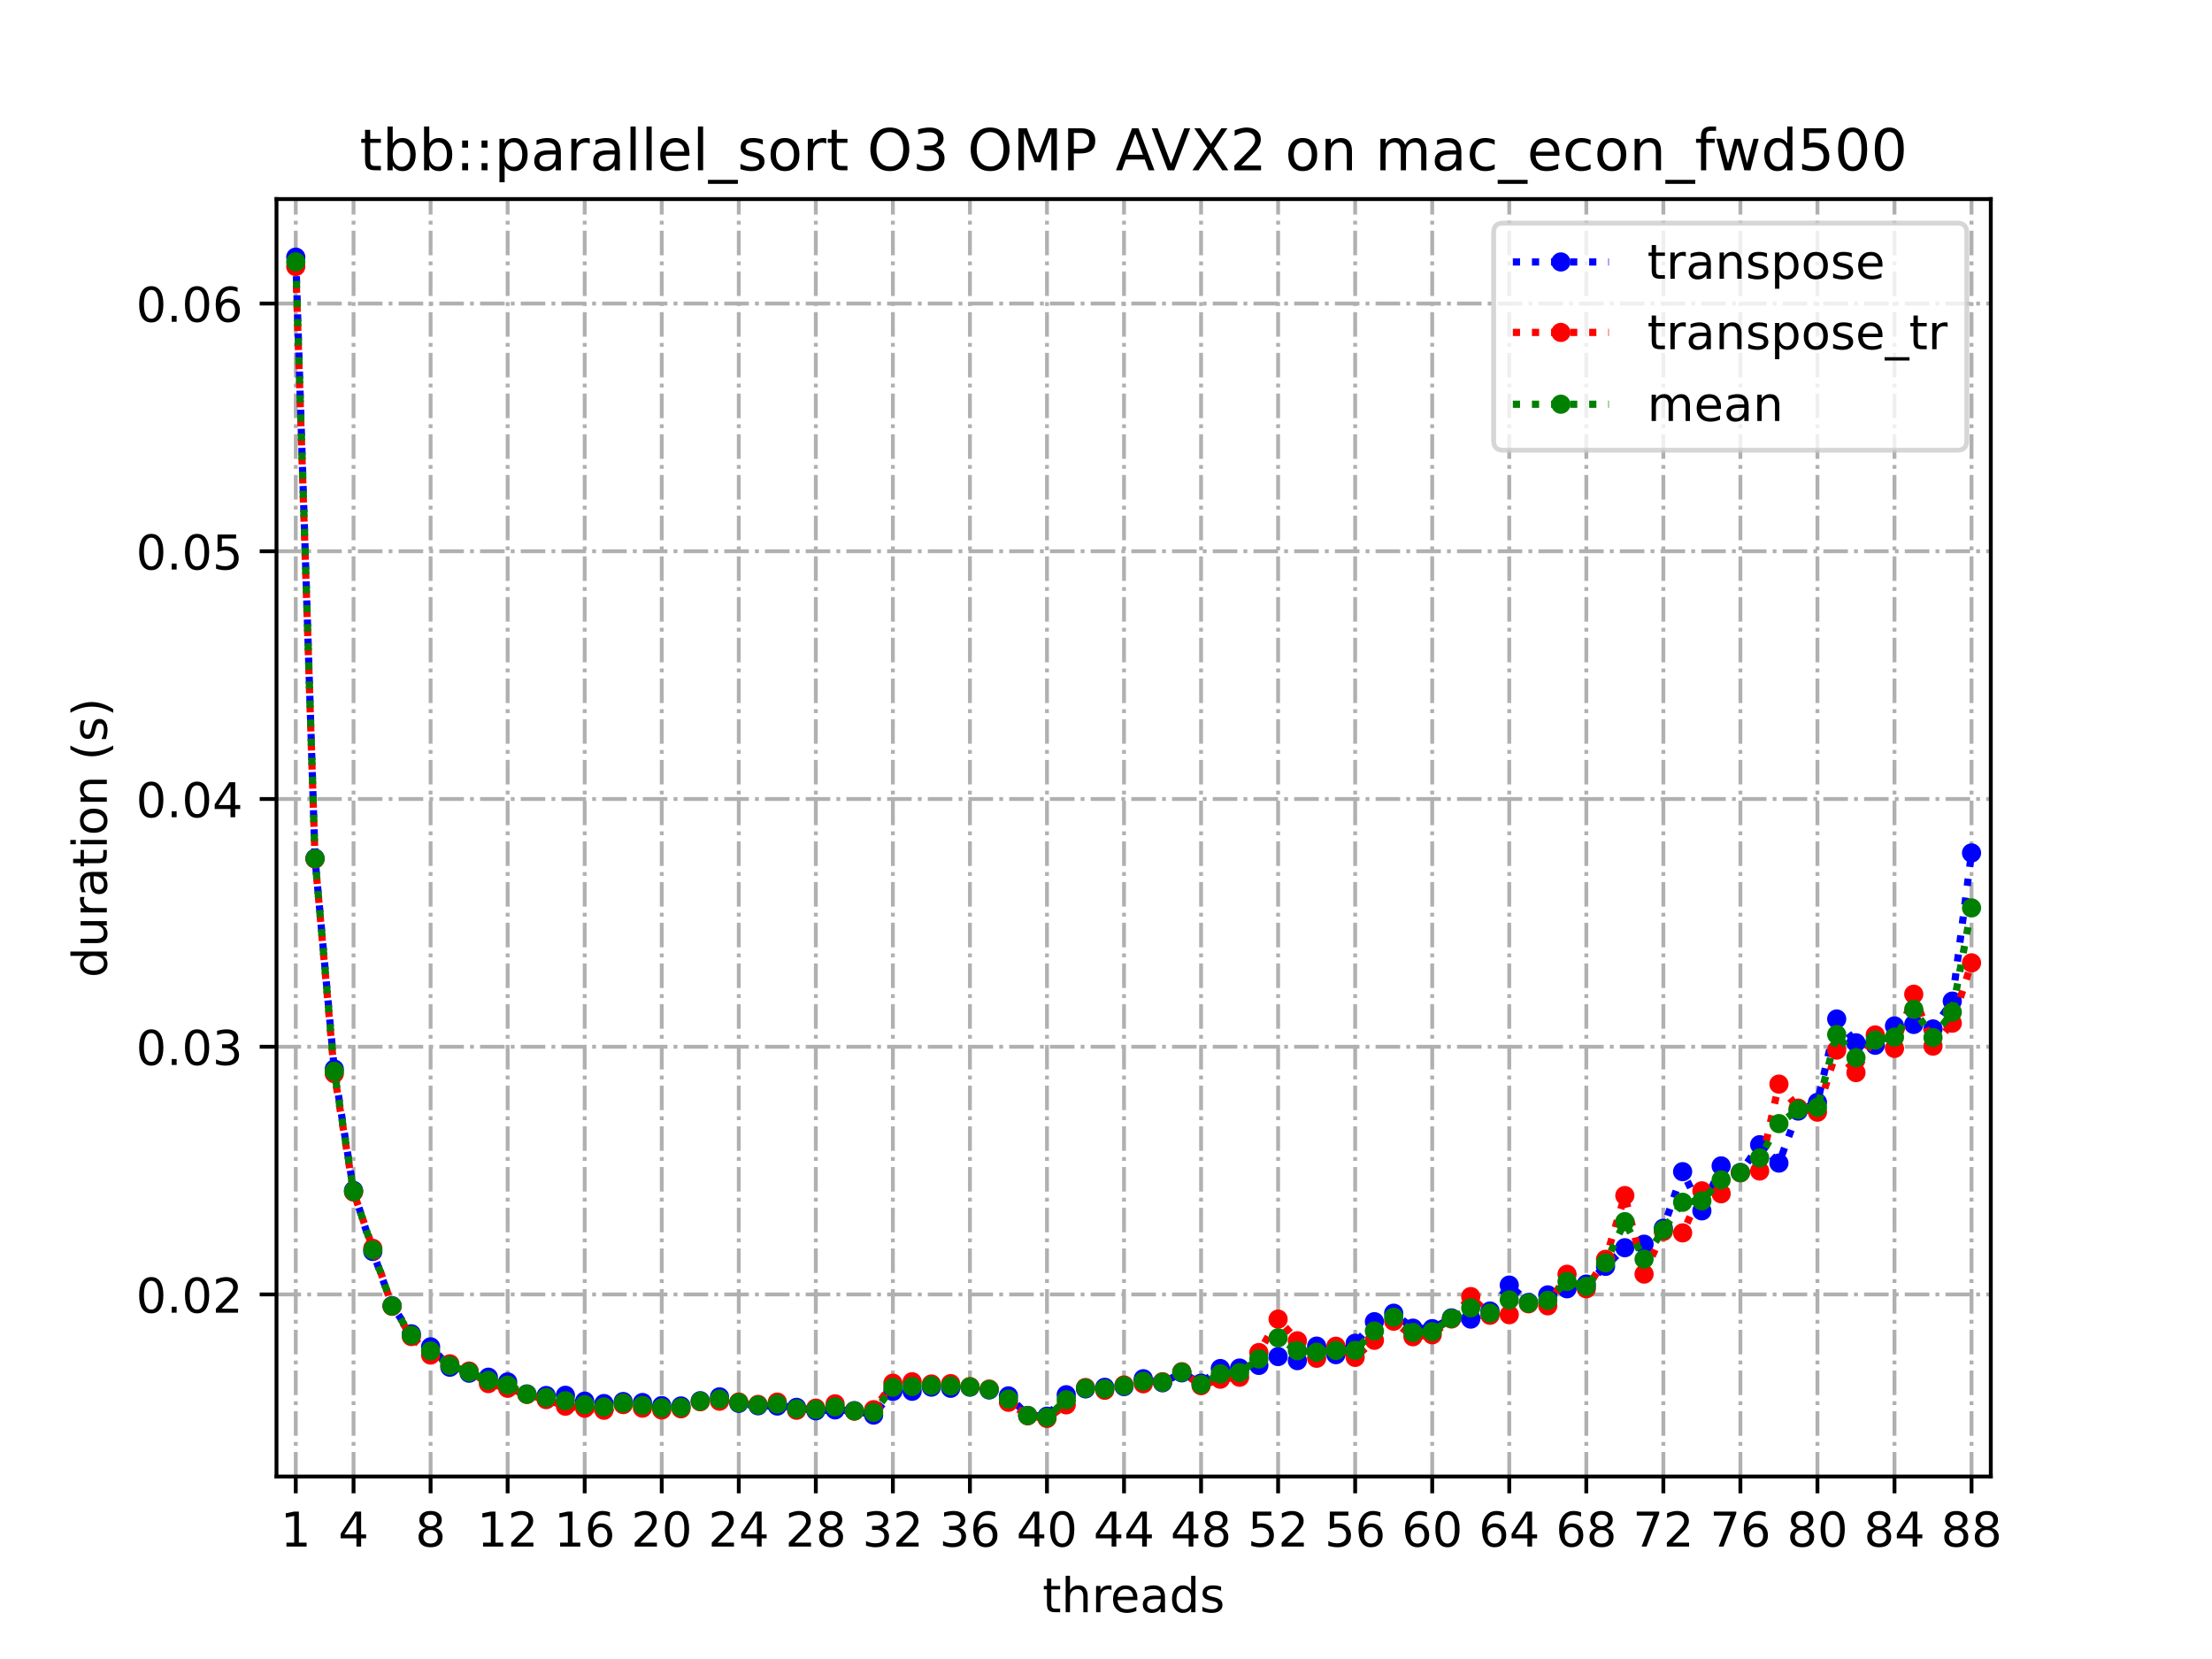<?xml version="1.0" encoding="utf-8" standalone="no"?>
<!DOCTYPE svg PUBLIC "-//W3C//DTD SVG 1.1//EN"
  "http://www.w3.org/Graphics/SVG/1.1/DTD/svg11.dtd">
<!-- Created with matplotlib (https://matplotlib.org/) -->
<svg height="345.6pt" version="1.1" viewBox="0 0 460.8 345.6" width="460.8pt" xmlns="http://www.w3.org/2000/svg" xmlns:xlink="http://www.w3.org/1999/xlink">
 <defs>
  <style type="text/css">
*{stroke-linecap:butt;stroke-linejoin:round;}
  </style>
 </defs>
 <g id="figure_1">
  <g id="patch_1">
   <path d="M 0 345.6 
L 460.8 345.6 
L 460.8 0 
L 0 0 
z
" style="fill:#ffffff;"/>
  </g>
  <g id="axes_1">
   <g id="patch_2">
    <path d="M 57.6 307.584 
L 414.72 307.584 
L 414.72 41.472 
L 57.6 41.472 
z
" style="fill:#ffffff;"/>
   </g>
   <g id="matplotlib.axis_1">
    <g id="xtick_1">
     <g id="line2d_1">
      <path clip-path="url(#p76efbcb4db)" d="M 61.613 307.584 
L 61.613 41.472 
" style="fill:none;stroke:#b0b0b0;stroke-dasharray:5.12,1.28,0.8,1.28;stroke-dashoffset:0;stroke-width:0.8;"/>
     </g>
     <g id="line2d_2">
      <defs>
       <path d="M 0 0 
L 0 3.5 
" id="m45a485653f" style="stroke:#000000;stroke-width:0.8;"/>
      </defs>
      <g>
       <use style="stroke:#000000;stroke-width:0.8;" x="61.613" xlink:href="#m45a485653f" y="307.584"/>
      </g>
     </g>
     <g id="text_1">
      <!-- 1 -->
      <defs>
       <path d="M 12.406 8.297 
L 28.516 8.297 
L 28.516 63.922 
L 10.984 60.406 
L 10.984 69.391 
L 28.422 72.906 
L 38.281 72.906 
L 38.281 8.297 
L 54.391 8.297 
L 54.391 0 
L 12.406 0 
z
" id="DejaVuSans-49"/>
      </defs>
      <g transform="translate(58.431 322.182)scale(0.1 -0.1)">
       <use xlink:href="#DejaVuSans-49"/>
      </g>
     </g>
    </g>
    <g id="xtick_2">
     <g id="line2d_3">
      <path clip-path="url(#p76efbcb4db)" d="M 73.65 307.584 
L 73.65 41.472 
" style="fill:none;stroke:#b0b0b0;stroke-dasharray:5.12,1.28,0.8,1.28;stroke-dashoffset:0;stroke-width:0.8;"/>
     </g>
     <g id="line2d_4">
      <g>
       <use style="stroke:#000000;stroke-width:0.8;" x="73.65" xlink:href="#m45a485653f" y="307.584"/>
      </g>
     </g>
     <g id="text_2">
      <!-- 4 -->
      <defs>
       <path d="M 37.797 64.312 
L 12.891 25.391 
L 37.797 25.391 
z
M 35.203 72.906 
L 47.609 72.906 
L 47.609 25.391 
L 58.016 25.391 
L 58.016 17.188 
L 47.609 17.188 
L 47.609 0 
L 37.797 0 
L 37.797 17.188 
L 4.891 17.188 
L 4.891 26.703 
z
" id="DejaVuSans-52"/>
      </defs>
      <g transform="translate(70.469 322.182)scale(0.1 -0.1)">
       <use xlink:href="#DejaVuSans-52"/>
      </g>
     </g>
    </g>
    <g id="xtick_3">
     <g id="line2d_5">
      <path clip-path="url(#p76efbcb4db)" d="M 89.701 307.584 
L 89.701 41.472 
" style="fill:none;stroke:#b0b0b0;stroke-dasharray:5.12,1.28,0.8,1.28;stroke-dashoffset:0;stroke-width:0.8;"/>
     </g>
     <g id="line2d_6">
      <g>
       <use style="stroke:#000000;stroke-width:0.8;" x="89.701" xlink:href="#m45a485653f" y="307.584"/>
      </g>
     </g>
     <g id="text_3">
      <!-- 8 -->
      <defs>
       <path d="M 31.781 34.625 
Q 24.75 34.625 20.719 30.859 
Q 16.703 27.094 16.703 20.516 
Q 16.703 13.922 20.719 10.156 
Q 24.75 6.391 31.781 6.391 
Q 38.812 6.391 42.859 10.172 
Q 46.922 13.969 46.922 20.516 
Q 46.922 27.094 42.891 30.859 
Q 38.875 34.625 31.781 34.625 
z
M 21.922 38.812 
Q 15.578 40.375 12.031 44.719 
Q 8.5 49.078 8.5 55.328 
Q 8.5 64.062 14.719 69.141 
Q 20.953 74.219 31.781 74.219 
Q 42.672 74.219 48.875 69.141 
Q 55.078 64.062 55.078 55.328 
Q 55.078 49.078 51.531 44.719 
Q 48 40.375 41.703 38.812 
Q 48.828 37.156 52.797 32.312 
Q 56.781 27.484 56.781 20.516 
Q 56.781 9.906 50.312 4.234 
Q 43.844 -1.422 31.781 -1.422 
Q 19.734 -1.422 13.25 4.234 
Q 6.781 9.906 6.781 20.516 
Q 6.781 27.484 10.781 32.312 
Q 14.797 37.156 21.922 38.812 
z
M 18.312 54.391 
Q 18.312 48.734 21.844 45.562 
Q 25.391 42.391 31.781 42.391 
Q 38.141 42.391 41.719 45.562 
Q 45.312 48.734 45.312 54.391 
Q 45.312 60.062 41.719 63.234 
Q 38.141 66.406 31.781 66.406 
Q 25.391 66.406 21.844 63.234 
Q 18.312 60.062 18.312 54.391 
z
" id="DejaVuSans-56"/>
      </defs>
      <g transform="translate(86.519 322.182)scale(0.1 -0.1)">
       <use xlink:href="#DejaVuSans-56"/>
      </g>
     </g>
    </g>
    <g id="xtick_4">
     <g id="line2d_7">
      <path clip-path="url(#p76efbcb4db)" d="M 105.751 307.584 
L 105.751 41.472 
" style="fill:none;stroke:#b0b0b0;stroke-dasharray:5.12,1.28,0.8,1.28;stroke-dashoffset:0;stroke-width:0.8;"/>
     </g>
     <g id="line2d_8">
      <g>
       <use style="stroke:#000000;stroke-width:0.8;" x="105.751" xlink:href="#m45a485653f" y="307.584"/>
      </g>
     </g>
     <g id="text_4">
      <!-- 12 -->
      <defs>
       <path d="M 19.188 8.297 
L 53.609 8.297 
L 53.609 0 
L 7.328 0 
L 7.328 8.297 
Q 12.938 14.109 22.625 23.891 
Q 32.328 33.688 34.812 36.531 
Q 39.547 41.844 41.422 45.531 
Q 43.312 49.219 43.312 52.781 
Q 43.312 58.594 39.234 62.25 
Q 35.156 65.922 28.609 65.922 
Q 23.969 65.922 18.812 64.312 
Q 13.672 62.703 7.812 59.422 
L 7.812 69.391 
Q 13.766 71.781 18.938 73 
Q 24.125 74.219 28.422 74.219 
Q 39.75 74.219 46.484 68.547 
Q 53.219 62.891 53.219 53.422 
Q 53.219 48.922 51.531 44.891 
Q 49.859 40.875 45.406 35.406 
Q 44.188 33.984 37.641 27.219 
Q 31.109 20.453 19.188 8.297 
z
" id="DejaVuSans-50"/>
      </defs>
      <g transform="translate(99.389 322.182)scale(0.1 -0.1)">
       <use xlink:href="#DejaVuSans-49"/>
       <use x="63.623" xlink:href="#DejaVuSans-50"/>
      </g>
     </g>
    </g>
    <g id="xtick_5">
     <g id="line2d_9">
      <path clip-path="url(#p76efbcb4db)" d="M 121.801 307.584 
L 121.801 41.472 
" style="fill:none;stroke:#b0b0b0;stroke-dasharray:5.12,1.28,0.8,1.28;stroke-dashoffset:0;stroke-width:0.8;"/>
     </g>
     <g id="line2d_10">
      <g>
       <use style="stroke:#000000;stroke-width:0.8;" x="121.801" xlink:href="#m45a485653f" y="307.584"/>
      </g>
     </g>
     <g id="text_5">
      <!-- 16 -->
      <defs>
       <path d="M 33.016 40.375 
Q 26.375 40.375 22.484 35.828 
Q 18.609 31.297 18.609 23.391 
Q 18.609 15.531 22.484 10.953 
Q 26.375 6.391 33.016 6.391 
Q 39.656 6.391 43.531 10.953 
Q 47.406 15.531 47.406 23.391 
Q 47.406 31.297 43.531 35.828 
Q 39.656 40.375 33.016 40.375 
z
M 52.594 71.297 
L 52.594 62.312 
Q 48.875 64.062 45.094 64.984 
Q 41.312 65.922 37.594 65.922 
Q 27.828 65.922 22.672 59.328 
Q 17.531 52.734 16.797 39.406 
Q 19.672 43.656 24.016 45.922 
Q 28.375 48.188 33.594 48.188 
Q 44.578 48.188 50.953 41.516 
Q 57.328 34.859 57.328 23.391 
Q 57.328 12.156 50.688 5.359 
Q 44.047 -1.422 33.016 -1.422 
Q 20.359 -1.422 13.672 8.266 
Q 6.984 17.969 6.984 36.375 
Q 6.984 53.656 15.188 63.938 
Q 23.391 74.219 37.203 74.219 
Q 40.922 74.219 44.703 73.484 
Q 48.484 72.75 52.594 71.297 
z
" id="DejaVuSans-54"/>
      </defs>
      <g transform="translate(115.439 322.182)scale(0.1 -0.1)">
       <use xlink:href="#DejaVuSans-49"/>
       <use x="63.623" xlink:href="#DejaVuSans-54"/>
      </g>
     </g>
    </g>
    <g id="xtick_6">
     <g id="line2d_11">
      <path clip-path="url(#p76efbcb4db)" d="M 137.852 307.584 
L 137.852 41.472 
" style="fill:none;stroke:#b0b0b0;stroke-dasharray:5.12,1.28,0.8,1.28;stroke-dashoffset:0;stroke-width:0.8;"/>
     </g>
     <g id="line2d_12">
      <g>
       <use style="stroke:#000000;stroke-width:0.8;" x="137.852" xlink:href="#m45a485653f" y="307.584"/>
      </g>
     </g>
     <g id="text_6">
      <!-- 20 -->
      <defs>
       <path d="M 31.781 66.406 
Q 24.172 66.406 20.328 58.906 
Q 16.5 51.422 16.5 36.375 
Q 16.5 21.391 20.328 13.891 
Q 24.172 6.391 31.781 6.391 
Q 39.453 6.391 43.281 13.891 
Q 47.125 21.391 47.125 36.375 
Q 47.125 51.422 43.281 58.906 
Q 39.453 66.406 31.781 66.406 
z
M 31.781 74.219 
Q 44.047 74.219 50.516 64.516 
Q 56.984 54.828 56.984 36.375 
Q 56.984 17.969 50.516 8.266 
Q 44.047 -1.422 31.781 -1.422 
Q 19.531 -1.422 13.062 8.266 
Q 6.594 17.969 6.594 36.375 
Q 6.594 54.828 13.062 64.516 
Q 19.531 74.219 31.781 74.219 
z
" id="DejaVuSans-48"/>
      </defs>
      <g transform="translate(131.489 322.182)scale(0.1 -0.1)">
       <use xlink:href="#DejaVuSans-50"/>
       <use x="63.623" xlink:href="#DejaVuSans-48"/>
      </g>
     </g>
    </g>
    <g id="xtick_7">
     <g id="line2d_13">
      <path clip-path="url(#p76efbcb4db)" d="M 153.902 307.584 
L 153.902 41.472 
" style="fill:none;stroke:#b0b0b0;stroke-dasharray:5.12,1.28,0.8,1.28;stroke-dashoffset:0;stroke-width:0.8;"/>
     </g>
     <g id="line2d_14">
      <g>
       <use style="stroke:#000000;stroke-width:0.8;" x="153.902" xlink:href="#m45a485653f" y="307.584"/>
      </g>
     </g>
     <g id="text_7">
      <!-- 24 -->
      <g transform="translate(147.54 322.182)scale(0.1 -0.1)">
       <use xlink:href="#DejaVuSans-50"/>
       <use x="63.623" xlink:href="#DejaVuSans-52"/>
      </g>
     </g>
    </g>
    <g id="xtick_8">
     <g id="line2d_15">
      <path clip-path="url(#p76efbcb4db)" d="M 169.952 307.584 
L 169.952 41.472 
" style="fill:none;stroke:#b0b0b0;stroke-dasharray:5.12,1.28,0.8,1.28;stroke-dashoffset:0;stroke-width:0.8;"/>
     </g>
     <g id="line2d_16">
      <g>
       <use style="stroke:#000000;stroke-width:0.8;" x="169.952" xlink:href="#m45a485653f" y="307.584"/>
      </g>
     </g>
     <g id="text_8">
      <!-- 28 -->
      <g transform="translate(163.59 322.182)scale(0.1 -0.1)">
       <use xlink:href="#DejaVuSans-50"/>
       <use x="63.623" xlink:href="#DejaVuSans-56"/>
      </g>
     </g>
    </g>
    <g id="xtick_9">
     <g id="line2d_17">
      <path clip-path="url(#p76efbcb4db)" d="M 186.003 307.584 
L 186.003 41.472 
" style="fill:none;stroke:#b0b0b0;stroke-dasharray:5.12,1.28,0.8,1.28;stroke-dashoffset:0;stroke-width:0.8;"/>
     </g>
     <g id="line2d_18">
      <g>
       <use style="stroke:#000000;stroke-width:0.8;" x="186.003" xlink:href="#m45a485653f" y="307.584"/>
      </g>
     </g>
     <g id="text_9">
      <!-- 32 -->
      <defs>
       <path d="M 40.578 39.312 
Q 47.656 37.797 51.625 33 
Q 55.609 28.219 55.609 21.188 
Q 55.609 10.406 48.188 4.484 
Q 40.766 -1.422 27.094 -1.422 
Q 22.516 -1.422 17.656 -0.516 
Q 12.797 0.391 7.625 2.203 
L 7.625 11.719 
Q 11.719 9.328 16.594 8.109 
Q 21.484 6.891 26.812 6.891 
Q 36.078 6.891 40.938 10.547 
Q 45.797 14.203 45.797 21.188 
Q 45.797 27.641 41.281 31.266 
Q 36.766 34.906 28.719 34.906 
L 20.219 34.906 
L 20.219 43.016 
L 29.109 43.016 
Q 36.375 43.016 40.234 45.922 
Q 44.094 48.828 44.094 54.297 
Q 44.094 59.906 40.109 62.906 
Q 36.141 65.922 28.719 65.922 
Q 24.656 65.922 20.016 65.031 
Q 15.375 64.156 9.812 62.312 
L 9.812 71.094 
Q 15.438 72.656 20.344 73.438 
Q 25.25 74.219 29.594 74.219 
Q 40.828 74.219 47.359 69.109 
Q 53.906 64.016 53.906 55.328 
Q 53.906 49.266 50.438 45.094 
Q 46.969 40.922 40.578 39.312 
z
" id="DejaVuSans-51"/>
      </defs>
      <g transform="translate(179.64 322.182)scale(0.1 -0.1)">
       <use xlink:href="#DejaVuSans-51"/>
       <use x="63.623" xlink:href="#DejaVuSans-50"/>
      </g>
     </g>
    </g>
    <g id="xtick_10">
     <g id="line2d_19">
      <path clip-path="url(#p76efbcb4db)" d="M 202.053 307.584 
L 202.053 41.472 
" style="fill:none;stroke:#b0b0b0;stroke-dasharray:5.12,1.28,0.8,1.28;stroke-dashoffset:0;stroke-width:0.8;"/>
     </g>
     <g id="line2d_20">
      <g>
       <use style="stroke:#000000;stroke-width:0.8;" x="202.053" xlink:href="#m45a485653f" y="307.584"/>
      </g>
     </g>
     <g id="text_10">
      <!-- 36 -->
      <g transform="translate(195.691 322.182)scale(0.1 -0.1)">
       <use xlink:href="#DejaVuSans-51"/>
       <use x="63.623" xlink:href="#DejaVuSans-54"/>
      </g>
     </g>
    </g>
    <g id="xtick_11">
     <g id="line2d_21">
      <path clip-path="url(#p76efbcb4db)" d="M 218.103 307.584 
L 218.103 41.472 
" style="fill:none;stroke:#b0b0b0;stroke-dasharray:5.12,1.28,0.8,1.28;stroke-dashoffset:0;stroke-width:0.8;"/>
     </g>
     <g id="line2d_22">
      <g>
       <use style="stroke:#000000;stroke-width:0.8;" x="218.103" xlink:href="#m45a485653f" y="307.584"/>
      </g>
     </g>
     <g id="text_11">
      <!-- 40 -->
      <g transform="translate(211.741 322.182)scale(0.1 -0.1)">
       <use xlink:href="#DejaVuSans-52"/>
       <use x="63.623" xlink:href="#DejaVuSans-48"/>
      </g>
     </g>
    </g>
    <g id="xtick_12">
     <g id="line2d_23">
      <path clip-path="url(#p76efbcb4db)" d="M 234.154 307.584 
L 234.154 41.472 
" style="fill:none;stroke:#b0b0b0;stroke-dasharray:5.12,1.28,0.8,1.28;stroke-dashoffset:0;stroke-width:0.8;"/>
     </g>
     <g id="line2d_24">
      <g>
       <use style="stroke:#000000;stroke-width:0.8;" x="234.154" xlink:href="#m45a485653f" y="307.584"/>
      </g>
     </g>
     <g id="text_12">
      <!-- 44 -->
      <g transform="translate(227.791 322.182)scale(0.1 -0.1)">
       <use xlink:href="#DejaVuSans-52"/>
       <use x="63.623" xlink:href="#DejaVuSans-52"/>
      </g>
     </g>
    </g>
    <g id="xtick_13">
     <g id="line2d_25">
      <path clip-path="url(#p76efbcb4db)" d="M 250.204 307.584 
L 250.204 41.472 
" style="fill:none;stroke:#b0b0b0;stroke-dasharray:5.12,1.28,0.8,1.28;stroke-dashoffset:0;stroke-width:0.8;"/>
     </g>
     <g id="line2d_26">
      <g>
       <use style="stroke:#000000;stroke-width:0.8;" x="250.204" xlink:href="#m45a485653f" y="307.584"/>
      </g>
     </g>
     <g id="text_13">
      <!-- 48 -->
      <g transform="translate(243.842 322.182)scale(0.1 -0.1)">
       <use xlink:href="#DejaVuSans-52"/>
       <use x="63.623" xlink:href="#DejaVuSans-56"/>
      </g>
     </g>
    </g>
    <g id="xtick_14">
     <g id="line2d_27">
      <path clip-path="url(#p76efbcb4db)" d="M 266.254 307.584 
L 266.254 41.472 
" style="fill:none;stroke:#b0b0b0;stroke-dasharray:5.12,1.28,0.8,1.28;stroke-dashoffset:0;stroke-width:0.8;"/>
     </g>
     <g id="line2d_28">
      <g>
       <use style="stroke:#000000;stroke-width:0.8;" x="266.254" xlink:href="#m45a485653f" y="307.584"/>
      </g>
     </g>
     <g id="text_14">
      <!-- 52 -->
      <defs>
       <path d="M 10.797 72.906 
L 49.516 72.906 
L 49.516 64.594 
L 19.828 64.594 
L 19.828 46.734 
Q 21.969 47.469 24.109 47.828 
Q 26.266 48.188 28.422 48.188 
Q 40.625 48.188 47.75 41.5 
Q 54.891 34.812 54.891 23.391 
Q 54.891 11.625 47.562 5.094 
Q 40.234 -1.422 26.906 -1.422 
Q 22.312 -1.422 17.547 -0.641 
Q 12.797 0.141 7.719 1.703 
L 7.719 11.625 
Q 12.109 9.234 16.797 8.062 
Q 21.484 6.891 26.703 6.891 
Q 35.156 6.891 40.078 11.328 
Q 45.016 15.766 45.016 23.391 
Q 45.016 31 40.078 35.438 
Q 35.156 39.891 26.703 39.891 
Q 22.75 39.891 18.812 39.016 
Q 14.891 38.141 10.797 36.281 
z
" id="DejaVuSans-53"/>
      </defs>
      <g transform="translate(259.892 322.182)scale(0.1 -0.1)">
       <use xlink:href="#DejaVuSans-53"/>
       <use x="63.623" xlink:href="#DejaVuSans-50"/>
      </g>
     </g>
    </g>
    <g id="xtick_15">
     <g id="line2d_29">
      <path clip-path="url(#p76efbcb4db)" d="M 282.305 307.584 
L 282.305 41.472 
" style="fill:none;stroke:#b0b0b0;stroke-dasharray:5.12,1.28,0.8,1.28;stroke-dashoffset:0;stroke-width:0.8;"/>
     </g>
     <g id="line2d_30">
      <g>
       <use style="stroke:#000000;stroke-width:0.8;" x="282.305" xlink:href="#m45a485653f" y="307.584"/>
      </g>
     </g>
     <g id="text_15">
      <!-- 56 -->
      <g transform="translate(275.942 322.182)scale(0.1 -0.1)">
       <use xlink:href="#DejaVuSans-53"/>
       <use x="63.623" xlink:href="#DejaVuSans-54"/>
      </g>
     </g>
    </g>
    <g id="xtick_16">
     <g id="line2d_31">
      <path clip-path="url(#p76efbcb4db)" d="M 298.355 307.584 
L 298.355 41.472 
" style="fill:none;stroke:#b0b0b0;stroke-dasharray:5.12,1.28,0.8,1.28;stroke-dashoffset:0;stroke-width:0.8;"/>
     </g>
     <g id="line2d_32">
      <g>
       <use style="stroke:#000000;stroke-width:0.8;" x="298.355" xlink:href="#m45a485653f" y="307.584"/>
      </g>
     </g>
     <g id="text_16">
      <!-- 60 -->
      <g transform="translate(291.993 322.182)scale(0.1 -0.1)">
       <use xlink:href="#DejaVuSans-54"/>
       <use x="63.623" xlink:href="#DejaVuSans-48"/>
      </g>
     </g>
    </g>
    <g id="xtick_17">
     <g id="line2d_33">
      <path clip-path="url(#p76efbcb4db)" d="M 314.405 307.584 
L 314.405 41.472 
" style="fill:none;stroke:#b0b0b0;stroke-dasharray:5.12,1.28,0.8,1.28;stroke-dashoffset:0;stroke-width:0.8;"/>
     </g>
     <g id="line2d_34">
      <g>
       <use style="stroke:#000000;stroke-width:0.8;" x="314.405" xlink:href="#m45a485653f" y="307.584"/>
      </g>
     </g>
     <g id="text_17">
      <!-- 64 -->
      <g transform="translate(308.043 322.182)scale(0.1 -0.1)">
       <use xlink:href="#DejaVuSans-54"/>
       <use x="63.623" xlink:href="#DejaVuSans-52"/>
      </g>
     </g>
    </g>
    <g id="xtick_18">
     <g id="line2d_35">
      <path clip-path="url(#p76efbcb4db)" d="M 330.456 307.584 
L 330.456 41.472 
" style="fill:none;stroke:#b0b0b0;stroke-dasharray:5.12,1.28,0.8,1.28;stroke-dashoffset:0;stroke-width:0.8;"/>
     </g>
     <g id="line2d_36">
      <g>
       <use style="stroke:#000000;stroke-width:0.8;" x="330.456" xlink:href="#m45a485653f" y="307.584"/>
      </g>
     </g>
     <g id="text_18">
      <!-- 68 -->
      <g transform="translate(324.093 322.182)scale(0.1 -0.1)">
       <use xlink:href="#DejaVuSans-54"/>
       <use x="63.623" xlink:href="#DejaVuSans-56"/>
      </g>
     </g>
    </g>
    <g id="xtick_19">
     <g id="line2d_37">
      <path clip-path="url(#p76efbcb4db)" d="M 346.506 307.584 
L 346.506 41.472 
" style="fill:none;stroke:#b0b0b0;stroke-dasharray:5.12,1.28,0.8,1.28;stroke-dashoffset:0;stroke-width:0.8;"/>
     </g>
     <g id="line2d_38">
      <g>
       <use style="stroke:#000000;stroke-width:0.8;" x="346.506" xlink:href="#m45a485653f" y="307.584"/>
      </g>
     </g>
     <g id="text_19">
      <!-- 72 -->
      <defs>
       <path d="M 8.203 72.906 
L 55.078 72.906 
L 55.078 68.703 
L 28.609 0 
L 18.312 0 
L 43.219 64.594 
L 8.203 64.594 
z
" id="DejaVuSans-55"/>
      </defs>
      <g transform="translate(340.144 322.182)scale(0.1 -0.1)">
       <use xlink:href="#DejaVuSans-55"/>
       <use x="63.623" xlink:href="#DejaVuSans-50"/>
      </g>
     </g>
    </g>
    <g id="xtick_20">
     <g id="line2d_39">
      <path clip-path="url(#p76efbcb4db)" d="M 362.556 307.584 
L 362.556 41.472 
" style="fill:none;stroke:#b0b0b0;stroke-dasharray:5.12,1.28,0.8,1.28;stroke-dashoffset:0;stroke-width:0.8;"/>
     </g>
     <g id="line2d_40">
      <g>
       <use style="stroke:#000000;stroke-width:0.8;" x="362.556" xlink:href="#m45a485653f" y="307.584"/>
      </g>
     </g>
     <g id="text_20">
      <!-- 76 -->
      <g transform="translate(356.194 322.182)scale(0.1 -0.1)">
       <use xlink:href="#DejaVuSans-55"/>
       <use x="63.623" xlink:href="#DejaVuSans-54"/>
      </g>
     </g>
    </g>
    <g id="xtick_21">
     <g id="line2d_41">
      <path clip-path="url(#p76efbcb4db)" d="M 378.607 307.584 
L 378.607 41.472 
" style="fill:none;stroke:#b0b0b0;stroke-dasharray:5.12,1.28,0.8,1.28;stroke-dashoffset:0;stroke-width:0.8;"/>
     </g>
     <g id="line2d_42">
      <g>
       <use style="stroke:#000000;stroke-width:0.8;" x="378.607" xlink:href="#m45a485653f" y="307.584"/>
      </g>
     </g>
     <g id="text_21">
      <!-- 80 -->
      <g transform="translate(372.244 322.182)scale(0.1 -0.1)">
       <use xlink:href="#DejaVuSans-56"/>
       <use x="63.623" xlink:href="#DejaVuSans-48"/>
      </g>
     </g>
    </g>
    <g id="xtick_22">
     <g id="line2d_43">
      <path clip-path="url(#p76efbcb4db)" d="M 394.657 307.584 
L 394.657 41.472 
" style="fill:none;stroke:#b0b0b0;stroke-dasharray:5.12,1.28,0.8,1.28;stroke-dashoffset:0;stroke-width:0.8;"/>
     </g>
     <g id="line2d_44">
      <g>
       <use style="stroke:#000000;stroke-width:0.8;" x="394.657" xlink:href="#m45a485653f" y="307.584"/>
      </g>
     </g>
     <g id="text_22">
      <!-- 84 -->
      <g transform="translate(388.295 322.182)scale(0.1 -0.1)">
       <use xlink:href="#DejaVuSans-56"/>
       <use x="63.623" xlink:href="#DejaVuSans-52"/>
      </g>
     </g>
    </g>
    <g id="xtick_23">
     <g id="line2d_45">
      <path clip-path="url(#p76efbcb4db)" d="M 410.707 307.584 
L 410.707 41.472 
" style="fill:none;stroke:#b0b0b0;stroke-dasharray:5.12,1.28,0.8,1.28;stroke-dashoffset:0;stroke-width:0.8;"/>
     </g>
     <g id="line2d_46">
      <g>
       <use style="stroke:#000000;stroke-width:0.8;" x="410.707" xlink:href="#m45a485653f" y="307.584"/>
      </g>
     </g>
     <g id="text_23">
      <!-- 88 -->
      <g transform="translate(404.345 322.182)scale(0.1 -0.1)">
       <use xlink:href="#DejaVuSans-56"/>
       <use x="63.623" xlink:href="#DejaVuSans-56"/>
      </g>
     </g>
    </g>
    <g id="text_24">
     <!-- threads -->
     <defs>
      <path d="M 18.312 70.219 
L 18.312 54.688 
L 36.812 54.688 
L 36.812 47.703 
L 18.312 47.703 
L 18.312 18.016 
Q 18.312 11.328 20.141 9.422 
Q 21.969 7.516 27.594 7.516 
L 36.812 7.516 
L 36.812 0 
L 27.594 0 
Q 17.188 0 13.234 3.875 
Q 9.281 7.766 9.281 18.016 
L 9.281 47.703 
L 2.688 47.703 
L 2.688 54.688 
L 9.281 54.688 
L 9.281 70.219 
z
" id="DejaVuSans-116"/>
      <path d="M 54.891 33.016 
L 54.891 0 
L 45.906 0 
L 45.906 32.719 
Q 45.906 40.484 42.875 44.328 
Q 39.844 48.188 33.797 48.188 
Q 26.516 48.188 22.312 43.547 
Q 18.109 38.922 18.109 30.906 
L 18.109 0 
L 9.078 0 
L 9.078 75.984 
L 18.109 75.984 
L 18.109 46.188 
Q 21.344 51.125 25.703 53.562 
Q 30.078 56 35.797 56 
Q 45.219 56 50.047 50.172 
Q 54.891 44.344 54.891 33.016 
z
" id="DejaVuSans-104"/>
      <path d="M 41.109 46.297 
Q 39.594 47.172 37.812 47.578 
Q 36.031 48 33.891 48 
Q 26.266 48 22.188 43.047 
Q 18.109 38.094 18.109 28.812 
L 18.109 0 
L 9.078 0 
L 9.078 54.688 
L 18.109 54.688 
L 18.109 46.188 
Q 20.953 51.172 25.484 53.578 
Q 30.031 56 36.531 56 
Q 37.453 56 38.578 55.875 
Q 39.703 55.766 41.062 55.516 
z
" id="DejaVuSans-114"/>
      <path d="M 56.203 29.594 
L 56.203 25.203 
L 14.891 25.203 
Q 15.484 15.922 20.484 11.062 
Q 25.484 6.203 34.422 6.203 
Q 39.594 6.203 44.453 7.469 
Q 49.312 8.734 54.109 11.281 
L 54.109 2.781 
Q 49.266 0.734 44.188 -0.344 
Q 39.109 -1.422 33.891 -1.422 
Q 20.797 -1.422 13.156 6.188 
Q 5.516 13.812 5.516 26.812 
Q 5.516 40.234 12.766 48.109 
Q 20.016 56 32.328 56 
Q 43.359 56 49.781 48.891 
Q 56.203 41.797 56.203 29.594 
z
M 47.219 32.234 
Q 47.125 39.594 43.094 43.984 
Q 39.062 48.391 32.422 48.391 
Q 24.906 48.391 20.391 44.141 
Q 15.875 39.891 15.188 32.172 
z
" id="DejaVuSans-101"/>
      <path d="M 34.281 27.484 
Q 23.391 27.484 19.188 25 
Q 14.984 22.516 14.984 16.5 
Q 14.984 11.719 18.141 8.906 
Q 21.297 6.109 26.703 6.109 
Q 34.188 6.109 38.703 11.406 
Q 43.219 16.703 43.219 25.484 
L 43.219 27.484 
z
M 52.203 31.203 
L 52.203 0 
L 43.219 0 
L 43.219 8.297 
Q 40.141 3.328 35.547 0.953 
Q 30.953 -1.422 24.312 -1.422 
Q 15.922 -1.422 10.953 3.297 
Q 6 8.016 6 15.922 
Q 6 25.141 12.172 29.828 
Q 18.359 34.516 30.609 34.516 
L 43.219 34.516 
L 43.219 35.406 
Q 43.219 41.609 39.141 45 
Q 35.062 48.391 27.688 48.391 
Q 23 48.391 18.547 47.266 
Q 14.109 46.141 10.016 43.891 
L 10.016 52.203 
Q 14.938 54.109 19.578 55.047 
Q 24.219 56 28.609 56 
Q 40.484 56 46.344 49.844 
Q 52.203 43.703 52.203 31.203 
z
" id="DejaVuSans-97"/>
      <path d="M 45.406 46.391 
L 45.406 75.984 
L 54.391 75.984 
L 54.391 0 
L 45.406 0 
L 45.406 8.203 
Q 42.578 3.328 38.25 0.953 
Q 33.938 -1.422 27.875 -1.422 
Q 17.969 -1.422 11.734 6.484 
Q 5.516 14.406 5.516 27.297 
Q 5.516 40.188 11.734 48.094 
Q 17.969 56 27.875 56 
Q 33.938 56 38.25 53.625 
Q 42.578 51.266 45.406 46.391 
z
M 14.797 27.297 
Q 14.797 17.391 18.875 11.75 
Q 22.953 6.109 30.078 6.109 
Q 37.203 6.109 41.297 11.75 
Q 45.406 17.391 45.406 27.297 
Q 45.406 37.203 41.297 42.844 
Q 37.203 48.484 30.078 48.484 
Q 22.953 48.484 18.875 42.844 
Q 14.797 37.203 14.797 27.297 
z
" id="DejaVuSans-100"/>
      <path d="M 44.281 53.078 
L 44.281 44.578 
Q 40.484 46.531 36.375 47.5 
Q 32.281 48.484 27.875 48.484 
Q 21.188 48.484 17.844 46.438 
Q 14.5 44.391 14.5 40.281 
Q 14.5 37.156 16.891 35.375 
Q 19.281 33.594 26.516 31.984 
L 29.594 31.297 
Q 39.156 29.25 43.188 25.516 
Q 47.219 21.781 47.219 15.094 
Q 47.219 7.469 41.188 3.016 
Q 35.156 -1.422 24.609 -1.422 
Q 20.219 -1.422 15.453 -0.562 
Q 10.688 0.297 5.422 2 
L 5.422 11.281 
Q 10.406 8.688 15.234 7.391 
Q 20.062 6.109 24.812 6.109 
Q 31.156 6.109 34.562 8.281 
Q 37.984 10.453 37.984 14.406 
Q 37.984 18.062 35.516 20.016 
Q 33.062 21.969 24.703 23.781 
L 21.578 24.516 
Q 13.234 26.266 9.516 29.906 
Q 5.812 33.547 5.812 39.891 
Q 5.812 47.609 11.281 51.797 
Q 16.75 56 26.812 56 
Q 31.781 56 36.172 55.266 
Q 40.578 54.547 44.281 53.078 
z
" id="DejaVuSans-115"/>
     </defs>
     <g transform="translate(217.169 335.861)scale(0.1 -0.1)">
      <use xlink:href="#DejaVuSans-116"/>
      <use x="39.209" xlink:href="#DejaVuSans-104"/>
      <use x="102.588" xlink:href="#DejaVuSans-114"/>
      <use x="141.451" xlink:href="#DejaVuSans-101"/>
      <use x="202.975" xlink:href="#DejaVuSans-97"/>
      <use x="264.254" xlink:href="#DejaVuSans-100"/>
      <use x="327.73" xlink:href="#DejaVuSans-115"/>
     </g>
    </g>
   </g>
   <g id="matplotlib.axis_2">
    <g id="ytick_1">
     <g id="line2d_47">
      <path clip-path="url(#p76efbcb4db)" d="M 57.6 269.658 
L 414.72 269.658 
" style="fill:none;stroke:#b0b0b0;stroke-dasharray:5.12,1.28,0.8,1.28;stroke-dashoffset:0;stroke-width:0.8;"/>
     </g>
     <g id="line2d_48">
      <defs>
       <path d="M 0 0 
L -3.5 0 
" id="m50ee99332f" style="stroke:#000000;stroke-width:0.8;"/>
      </defs>
      <g>
       <use style="stroke:#000000;stroke-width:0.8;" x="57.6" xlink:href="#m50ee99332f" y="269.658"/>
      </g>
     </g>
     <g id="text_25">
      <!-- 0.02 -->
      <defs>
       <path d="M 10.688 12.406 
L 21 12.406 
L 21 0 
L 10.688 0 
z
" id="DejaVuSans-46"/>
      </defs>
      <g transform="translate(28.334 273.457)scale(0.1 -0.1)">
       <use xlink:href="#DejaVuSans-48"/>
       <use x="63.623" xlink:href="#DejaVuSans-46"/>
       <use x="95.41" xlink:href="#DejaVuSans-48"/>
       <use x="159.033" xlink:href="#DejaVuSans-50"/>
      </g>
     </g>
    </g>
    <g id="ytick_2">
     <g id="line2d_49">
      <path clip-path="url(#p76efbcb4db)" d="M 57.6 218.052 
L 414.72 218.052 
" style="fill:none;stroke:#b0b0b0;stroke-dasharray:5.12,1.28,0.8,1.28;stroke-dashoffset:0;stroke-width:0.8;"/>
     </g>
     <g id="line2d_50">
      <g>
       <use style="stroke:#000000;stroke-width:0.8;" x="57.6" xlink:href="#m50ee99332f" y="218.052"/>
      </g>
     </g>
     <g id="text_26">
      <!-- 0.03 -->
      <g transform="translate(28.334 221.851)scale(0.1 -0.1)">
       <use xlink:href="#DejaVuSans-48"/>
       <use x="63.623" xlink:href="#DejaVuSans-46"/>
       <use x="95.41" xlink:href="#DejaVuSans-48"/>
       <use x="159.033" xlink:href="#DejaVuSans-51"/>
      </g>
     </g>
    </g>
    <g id="ytick_3">
     <g id="line2d_51">
      <path clip-path="url(#p76efbcb4db)" d="M 57.6 166.446 
L 414.72 166.446 
" style="fill:none;stroke:#b0b0b0;stroke-dasharray:5.12,1.28,0.8,1.28;stroke-dashoffset:0;stroke-width:0.8;"/>
     </g>
     <g id="line2d_52">
      <g>
       <use style="stroke:#000000;stroke-width:0.8;" x="57.6" xlink:href="#m50ee99332f" y="166.446"/>
      </g>
     </g>
     <g id="text_27">
      <!-- 0.04 -->
      <g transform="translate(28.334 170.245)scale(0.1 -0.1)">
       <use xlink:href="#DejaVuSans-48"/>
       <use x="63.623" xlink:href="#DejaVuSans-46"/>
       <use x="95.41" xlink:href="#DejaVuSans-48"/>
       <use x="159.033" xlink:href="#DejaVuSans-52"/>
      </g>
     </g>
    </g>
    <g id="ytick_4">
     <g id="line2d_53">
      <path clip-path="url(#p76efbcb4db)" d="M 57.6 114.841 
L 414.72 114.841 
" style="fill:none;stroke:#b0b0b0;stroke-dasharray:5.12,1.28,0.8,1.28;stroke-dashoffset:0;stroke-width:0.8;"/>
     </g>
     <g id="line2d_54">
      <g>
       <use style="stroke:#000000;stroke-width:0.8;" x="57.6" xlink:href="#m50ee99332f" y="114.841"/>
      </g>
     </g>
     <g id="text_28">
      <!-- 0.05 -->
      <g transform="translate(28.334 118.64)scale(0.1 -0.1)">
       <use xlink:href="#DejaVuSans-48"/>
       <use x="63.623" xlink:href="#DejaVuSans-46"/>
       <use x="95.41" xlink:href="#DejaVuSans-48"/>
       <use x="159.033" xlink:href="#DejaVuSans-53"/>
      </g>
     </g>
    </g>
    <g id="ytick_5">
     <g id="line2d_55">
      <path clip-path="url(#p76efbcb4db)" d="M 57.6 63.235 
L 414.72 63.235 
" style="fill:none;stroke:#b0b0b0;stroke-dasharray:5.12,1.28,0.8,1.28;stroke-dashoffset:0;stroke-width:0.8;"/>
     </g>
     <g id="line2d_56">
      <g>
       <use style="stroke:#000000;stroke-width:0.8;" x="57.6" xlink:href="#m50ee99332f" y="63.235"/>
      </g>
     </g>
     <g id="text_29">
      <!-- 0.06 -->
      <g transform="translate(28.334 67.034)scale(0.1 -0.1)">
       <use xlink:href="#DejaVuSans-48"/>
       <use x="63.623" xlink:href="#DejaVuSans-46"/>
       <use x="95.41" xlink:href="#DejaVuSans-48"/>
       <use x="159.033" xlink:href="#DejaVuSans-54"/>
      </g>
     </g>
    </g>
    <g id="text_30">
     <!-- duration (s) -->
     <defs>
      <path d="M 8.5 21.578 
L 8.5 54.688 
L 17.484 54.688 
L 17.484 21.922 
Q 17.484 14.156 20.5 10.266 
Q 23.531 6.391 29.594 6.391 
Q 36.859 6.391 41.078 11.031 
Q 45.312 15.672 45.312 23.688 
L 45.312 54.688 
L 54.297 54.688 
L 54.297 0 
L 45.312 0 
L 45.312 8.406 
Q 42.047 3.422 37.719 1 
Q 33.406 -1.422 27.688 -1.422 
Q 18.266 -1.422 13.375 4.438 
Q 8.5 10.297 8.5 21.578 
z
M 31.109 56 
z
" id="DejaVuSans-117"/>
      <path d="M 9.422 54.688 
L 18.406 54.688 
L 18.406 0 
L 9.422 0 
z
M 9.422 75.984 
L 18.406 75.984 
L 18.406 64.594 
L 9.422 64.594 
z
" id="DejaVuSans-105"/>
      <path d="M 30.609 48.391 
Q 23.391 48.391 19.188 42.75 
Q 14.984 37.109 14.984 27.297 
Q 14.984 17.484 19.156 11.844 
Q 23.344 6.203 30.609 6.203 
Q 37.797 6.203 41.984 11.859 
Q 46.188 17.531 46.188 27.297 
Q 46.188 37.016 41.984 42.703 
Q 37.797 48.391 30.609 48.391 
z
M 30.609 56 
Q 42.328 56 49.016 48.375 
Q 55.719 40.766 55.719 27.297 
Q 55.719 13.875 49.016 6.219 
Q 42.328 -1.422 30.609 -1.422 
Q 18.844 -1.422 12.172 6.219 
Q 5.516 13.875 5.516 27.297 
Q 5.516 40.766 12.172 48.375 
Q 18.844 56 30.609 56 
z
" id="DejaVuSans-111"/>
      <path d="M 54.891 33.016 
L 54.891 0 
L 45.906 0 
L 45.906 32.719 
Q 45.906 40.484 42.875 44.328 
Q 39.844 48.188 33.797 48.188 
Q 26.516 48.188 22.312 43.547 
Q 18.109 38.922 18.109 30.906 
L 18.109 0 
L 9.078 0 
L 9.078 54.688 
L 18.109 54.688 
L 18.109 46.188 
Q 21.344 51.125 25.703 53.562 
Q 30.078 56 35.797 56 
Q 45.219 56 50.047 50.172 
Q 54.891 44.344 54.891 33.016 
z
" id="DejaVuSans-110"/>
      <path id="DejaVuSans-32"/>
      <path d="M 31 75.875 
Q 24.469 64.656 21.281 53.656 
Q 18.109 42.672 18.109 31.391 
Q 18.109 20.125 21.312 9.062 
Q 24.516 -2 31 -13.188 
L 23.188 -13.188 
Q 15.875 -1.703 12.234 9.375 
Q 8.594 20.453 8.594 31.391 
Q 8.594 42.281 12.203 53.312 
Q 15.828 64.359 23.188 75.875 
z
" id="DejaVuSans-40"/>
      <path d="M 8.016 75.875 
L 15.828 75.875 
Q 23.141 64.359 26.781 53.312 
Q 30.422 42.281 30.422 31.391 
Q 30.422 20.453 26.781 9.375 
Q 23.141 -1.703 15.828 -13.188 
L 8.016 -13.188 
Q 14.5 -2 17.703 9.062 
Q 20.906 20.125 20.906 31.391 
Q 20.906 42.672 17.703 53.656 
Q 14.5 64.656 8.016 75.875 
z
" id="DejaVuSans-41"/>
     </defs>
     <g transform="translate(22.255 203.663)rotate(-90)scale(0.1 -0.1)">
      <use xlink:href="#DejaVuSans-100"/>
      <use x="63.477" xlink:href="#DejaVuSans-117"/>
      <use x="126.855" xlink:href="#DejaVuSans-114"/>
      <use x="167.969" xlink:href="#DejaVuSans-97"/>
      <use x="229.248" xlink:href="#DejaVuSans-116"/>
      <use x="268.457" xlink:href="#DejaVuSans-105"/>
      <use x="296.24" xlink:href="#DejaVuSans-111"/>
      <use x="357.422" xlink:href="#DejaVuSans-110"/>
      <use x="420.801" xlink:href="#DejaVuSans-32"/>
      <use x="452.588" xlink:href="#DejaVuSans-40"/>
      <use x="491.602" xlink:href="#DejaVuSans-115"/>
      <use x="543.701" xlink:href="#DejaVuSans-41"/>
     </g>
    </g>
   </g>
   <g id="line2d_57">
    <path clip-path="url(#p76efbcb4db)" d="M 61.613 53.568 
L 65.625 178.797 
L 69.638 222.704 
L 73.65 247.994 
L 77.663 260.706 
L 81.676 271.995 
L 85.688 277.862 
L 89.701 280.57 
L 93.713 284.815 
L 97.726 286.059 
L 101.738 286.896 
L 105.751 287.878 
L 109.764 290.383 
L 113.776 290.712 
L 117.789 290.666 
L 121.801 291.881 
L 125.814 292.385 
L 129.827 291.97 
L 133.839 292.17 
L 137.852 292.815 
L 141.864 292.885 
L 145.877 291.791 
L 149.889 290.994 
L 153.902 292.344 
L 157.915 292.851 
L 161.927 292.902 
L 165.94 293.18 
L 169.952 293.902 
L 173.965 293.707 
L 177.978 293.862 
L 181.99 294.786 
L 186.003 289.85 
L 190.015 289.828 
L 194.028 288.967 
L 198.04 289.202 
L 202.053 288.968 
L 206.066 289.556 
L 210.078 290.787 
L 214.091 294.858 
L 218.103 295.021 
L 222.116 290.55 
L 226.129 289.329 
L 230.141 289 
L 234.154 288.856 
L 238.166 287.216 
L 242.179 288.056 
L 246.191 285.985 
L 250.204 288.144 
L 254.217 285.094 
L 258.229 284.988 
L 262.242 284.438 
L 266.254 282.596 
L 270.267 283.446 
L 274.28 280.422 
L 278.292 282.2 
L 282.305 279.826 
L 286.317 275.333 
L 290.33 273.568 
L 294.342 276.68 
L 298.355 276.779 
L 302.368 274.54 
L 306.38 274.794 
L 310.393 273.111 
L 314.405 267.708 
L 318.418 271.324 
L 322.431 269.752 
L 326.443 268.476 
L 330.456 267.494 
L 334.468 263.804 
L 338.481 259.924 
L 342.493 259.189 
L 346.506 255.868 
L 350.519 244.079 
L 354.531 252.248 
L 358.544 242.876 
L 362.556 244.253 
L 366.569 238.463 
L 370.582 242.295 
L 374.594 231.453 
L 378.607 229.646 
L 382.619 212.272 
L 386.632 217.234 
L 390.644 217.751 
L 394.657 213.718 
L 398.67 213.414 
L 402.682 214.352 
L 406.695 208.556 
L 410.707 177.683 
" style="fill:none;stroke:#0000ff;stroke-dasharray:1.5,2.475;stroke-dashoffset:0;stroke-width:1.5;"/>
    <defs>
     <path d="M 0 1.5 
C 0.398 1.5 0.779 1.342 1.061 1.061 
C 1.342 0.779 1.5 0.398 1.5 0 
C 1.5 -0.398 1.342 -0.779 1.061 -1.061 
C 0.779 -1.342 0.398 -1.5 0 -1.5 
C -0.398 -1.5 -0.779 -1.342 -1.061 -1.061 
C -1.342 -0.779 -1.5 -0.398 -1.5 0 
C -1.5 0.398 -1.342 0.779 -1.061 1.061 
C -0.779 1.342 -0.398 1.5 0 1.5 
z
" id="mff62949f99" style="stroke:#0000ff;"/>
    </defs>
    <g clip-path="url(#p76efbcb4db)">
     <use style="fill:#0000ff;stroke:#0000ff;" x="61.613" xlink:href="#mff62949f99" y="53.568"/>
     <use style="fill:#0000ff;stroke:#0000ff;" x="65.625" xlink:href="#mff62949f99" y="178.797"/>
     <use style="fill:#0000ff;stroke:#0000ff;" x="69.638" xlink:href="#mff62949f99" y="222.704"/>
     <use style="fill:#0000ff;stroke:#0000ff;" x="73.65" xlink:href="#mff62949f99" y="247.994"/>
     <use style="fill:#0000ff;stroke:#0000ff;" x="77.663" xlink:href="#mff62949f99" y="260.706"/>
     <use style="fill:#0000ff;stroke:#0000ff;" x="81.676" xlink:href="#mff62949f99" y="271.995"/>
     <use style="fill:#0000ff;stroke:#0000ff;" x="85.688" xlink:href="#mff62949f99" y="277.862"/>
     <use style="fill:#0000ff;stroke:#0000ff;" x="89.701" xlink:href="#mff62949f99" y="280.57"/>
     <use style="fill:#0000ff;stroke:#0000ff;" x="93.713" xlink:href="#mff62949f99" y="284.815"/>
     <use style="fill:#0000ff;stroke:#0000ff;" x="97.726" xlink:href="#mff62949f99" y="286.059"/>
     <use style="fill:#0000ff;stroke:#0000ff;" x="101.738" xlink:href="#mff62949f99" y="286.896"/>
     <use style="fill:#0000ff;stroke:#0000ff;" x="105.751" xlink:href="#mff62949f99" y="287.878"/>
     <use style="fill:#0000ff;stroke:#0000ff;" x="109.764" xlink:href="#mff62949f99" y="290.383"/>
     <use style="fill:#0000ff;stroke:#0000ff;" x="113.776" xlink:href="#mff62949f99" y="290.712"/>
     <use style="fill:#0000ff;stroke:#0000ff;" x="117.789" xlink:href="#mff62949f99" y="290.666"/>
     <use style="fill:#0000ff;stroke:#0000ff;" x="121.801" xlink:href="#mff62949f99" y="291.881"/>
     <use style="fill:#0000ff;stroke:#0000ff;" x="125.814" xlink:href="#mff62949f99" y="292.385"/>
     <use style="fill:#0000ff;stroke:#0000ff;" x="129.827" xlink:href="#mff62949f99" y="291.97"/>
     <use style="fill:#0000ff;stroke:#0000ff;" x="133.839" xlink:href="#mff62949f99" y="292.17"/>
     <use style="fill:#0000ff;stroke:#0000ff;" x="137.852" xlink:href="#mff62949f99" y="292.815"/>
     <use style="fill:#0000ff;stroke:#0000ff;" x="141.864" xlink:href="#mff62949f99" y="292.885"/>
     <use style="fill:#0000ff;stroke:#0000ff;" x="145.877" xlink:href="#mff62949f99" y="291.791"/>
     <use style="fill:#0000ff;stroke:#0000ff;" x="149.889" xlink:href="#mff62949f99" y="290.994"/>
     <use style="fill:#0000ff;stroke:#0000ff;" x="153.902" xlink:href="#mff62949f99" y="292.344"/>
     <use style="fill:#0000ff;stroke:#0000ff;" x="157.915" xlink:href="#mff62949f99" y="292.851"/>
     <use style="fill:#0000ff;stroke:#0000ff;" x="161.927" xlink:href="#mff62949f99" y="292.902"/>
     <use style="fill:#0000ff;stroke:#0000ff;" x="165.94" xlink:href="#mff62949f99" y="293.18"/>
     <use style="fill:#0000ff;stroke:#0000ff;" x="169.952" xlink:href="#mff62949f99" y="293.902"/>
     <use style="fill:#0000ff;stroke:#0000ff;" x="173.965" xlink:href="#mff62949f99" y="293.707"/>
     <use style="fill:#0000ff;stroke:#0000ff;" x="177.978" xlink:href="#mff62949f99" y="293.862"/>
     <use style="fill:#0000ff;stroke:#0000ff;" x="181.99" xlink:href="#mff62949f99" y="294.786"/>
     <use style="fill:#0000ff;stroke:#0000ff;" x="186.003" xlink:href="#mff62949f99" y="289.85"/>
     <use style="fill:#0000ff;stroke:#0000ff;" x="190.015" xlink:href="#mff62949f99" y="289.828"/>
     <use style="fill:#0000ff;stroke:#0000ff;" x="194.028" xlink:href="#mff62949f99" y="288.967"/>
     <use style="fill:#0000ff;stroke:#0000ff;" x="198.04" xlink:href="#mff62949f99" y="289.202"/>
     <use style="fill:#0000ff;stroke:#0000ff;" x="202.053" xlink:href="#mff62949f99" y="288.968"/>
     <use style="fill:#0000ff;stroke:#0000ff;" x="206.066" xlink:href="#mff62949f99" y="289.556"/>
     <use style="fill:#0000ff;stroke:#0000ff;" x="210.078" xlink:href="#mff62949f99" y="290.787"/>
     <use style="fill:#0000ff;stroke:#0000ff;" x="214.091" xlink:href="#mff62949f99" y="294.858"/>
     <use style="fill:#0000ff;stroke:#0000ff;" x="218.103" xlink:href="#mff62949f99" y="295.021"/>
     <use style="fill:#0000ff;stroke:#0000ff;" x="222.116" xlink:href="#mff62949f99" y="290.55"/>
     <use style="fill:#0000ff;stroke:#0000ff;" x="226.129" xlink:href="#mff62949f99" y="289.329"/>
     <use style="fill:#0000ff;stroke:#0000ff;" x="230.141" xlink:href="#mff62949f99" y="289"/>
     <use style="fill:#0000ff;stroke:#0000ff;" x="234.154" xlink:href="#mff62949f99" y="288.856"/>
     <use style="fill:#0000ff;stroke:#0000ff;" x="238.166" xlink:href="#mff62949f99" y="287.216"/>
     <use style="fill:#0000ff;stroke:#0000ff;" x="242.179" xlink:href="#mff62949f99" y="288.056"/>
     <use style="fill:#0000ff;stroke:#0000ff;" x="246.191" xlink:href="#mff62949f99" y="285.985"/>
     <use style="fill:#0000ff;stroke:#0000ff;" x="250.204" xlink:href="#mff62949f99" y="288.144"/>
     <use style="fill:#0000ff;stroke:#0000ff;" x="254.217" xlink:href="#mff62949f99" y="285.094"/>
     <use style="fill:#0000ff;stroke:#0000ff;" x="258.229" xlink:href="#mff62949f99" y="284.988"/>
     <use style="fill:#0000ff;stroke:#0000ff;" x="262.242" xlink:href="#mff62949f99" y="284.438"/>
     <use style="fill:#0000ff;stroke:#0000ff;" x="266.254" xlink:href="#mff62949f99" y="282.596"/>
     <use style="fill:#0000ff;stroke:#0000ff;" x="270.267" xlink:href="#mff62949f99" y="283.446"/>
     <use style="fill:#0000ff;stroke:#0000ff;" x="274.28" xlink:href="#mff62949f99" y="280.422"/>
     <use style="fill:#0000ff;stroke:#0000ff;" x="278.292" xlink:href="#mff62949f99" y="282.2"/>
     <use style="fill:#0000ff;stroke:#0000ff;" x="282.305" xlink:href="#mff62949f99" y="279.826"/>
     <use style="fill:#0000ff;stroke:#0000ff;" x="286.317" xlink:href="#mff62949f99" y="275.333"/>
     <use style="fill:#0000ff;stroke:#0000ff;" x="290.33" xlink:href="#mff62949f99" y="273.568"/>
     <use style="fill:#0000ff;stroke:#0000ff;" x="294.342" xlink:href="#mff62949f99" y="276.68"/>
     <use style="fill:#0000ff;stroke:#0000ff;" x="298.355" xlink:href="#mff62949f99" y="276.779"/>
     <use style="fill:#0000ff;stroke:#0000ff;" x="302.368" xlink:href="#mff62949f99" y="274.54"/>
     <use style="fill:#0000ff;stroke:#0000ff;" x="306.38" xlink:href="#mff62949f99" y="274.794"/>
     <use style="fill:#0000ff;stroke:#0000ff;" x="310.393" xlink:href="#mff62949f99" y="273.111"/>
     <use style="fill:#0000ff;stroke:#0000ff;" x="314.405" xlink:href="#mff62949f99" y="267.708"/>
     <use style="fill:#0000ff;stroke:#0000ff;" x="318.418" xlink:href="#mff62949f99" y="271.324"/>
     <use style="fill:#0000ff;stroke:#0000ff;" x="322.431" xlink:href="#mff62949f99" y="269.752"/>
     <use style="fill:#0000ff;stroke:#0000ff;" x="326.443" xlink:href="#mff62949f99" y="268.476"/>
     <use style="fill:#0000ff;stroke:#0000ff;" x="330.456" xlink:href="#mff62949f99" y="267.494"/>
     <use style="fill:#0000ff;stroke:#0000ff;" x="334.468" xlink:href="#mff62949f99" y="263.804"/>
     <use style="fill:#0000ff;stroke:#0000ff;" x="338.481" xlink:href="#mff62949f99" y="259.924"/>
     <use style="fill:#0000ff;stroke:#0000ff;" x="342.493" xlink:href="#mff62949f99" y="259.189"/>
     <use style="fill:#0000ff;stroke:#0000ff;" x="346.506" xlink:href="#mff62949f99" y="255.868"/>
     <use style="fill:#0000ff;stroke:#0000ff;" x="350.519" xlink:href="#mff62949f99" y="244.079"/>
     <use style="fill:#0000ff;stroke:#0000ff;" x="354.531" xlink:href="#mff62949f99" y="252.248"/>
     <use style="fill:#0000ff;stroke:#0000ff;" x="358.544" xlink:href="#mff62949f99" y="242.876"/>
     <use style="fill:#0000ff;stroke:#0000ff;" x="362.556" xlink:href="#mff62949f99" y="244.253"/>
     <use style="fill:#0000ff;stroke:#0000ff;" x="366.569" xlink:href="#mff62949f99" y="238.463"/>
     <use style="fill:#0000ff;stroke:#0000ff;" x="370.582" xlink:href="#mff62949f99" y="242.295"/>
     <use style="fill:#0000ff;stroke:#0000ff;" x="374.594" xlink:href="#mff62949f99" y="231.453"/>
     <use style="fill:#0000ff;stroke:#0000ff;" x="378.607" xlink:href="#mff62949f99" y="229.646"/>
     <use style="fill:#0000ff;stroke:#0000ff;" x="382.619" xlink:href="#mff62949f99" y="212.272"/>
     <use style="fill:#0000ff;stroke:#0000ff;" x="386.632" xlink:href="#mff62949f99" y="217.234"/>
     <use style="fill:#0000ff;stroke:#0000ff;" x="390.644" xlink:href="#mff62949f99" y="217.751"/>
     <use style="fill:#0000ff;stroke:#0000ff;" x="394.657" xlink:href="#mff62949f99" y="213.718"/>
     <use style="fill:#0000ff;stroke:#0000ff;" x="398.67" xlink:href="#mff62949f99" y="213.414"/>
     <use style="fill:#0000ff;stroke:#0000ff;" x="402.682" xlink:href="#mff62949f99" y="214.352"/>
     <use style="fill:#0000ff;stroke:#0000ff;" x="406.695" xlink:href="#mff62949f99" y="208.556"/>
     <use style="fill:#0000ff;stroke:#0000ff;" x="410.707" xlink:href="#mff62949f99" y="177.683"/>
    </g>
   </g>
   <g id="line2d_58">
    <path clip-path="url(#p76efbcb4db)" d="M 61.613 55.526 
L 65.625 178.947 
L 69.638 223.663 
L 73.65 248.325 
L 77.663 260.059 
L 81.676 272.129 
L 85.688 278.431 
L 89.701 282.276 
L 93.713 284.105 
L 97.726 285.621 
L 101.738 288.227 
L 105.751 289.209 
L 109.764 290.484 
L 113.776 291.563 
L 117.789 292.934 
L 121.801 293.355 
L 125.814 293.781 
L 129.827 292.599 
L 133.839 293.345 
L 137.852 293.726 
L 141.864 293.48 
L 145.877 292.012 
L 149.889 291.901 
L 153.902 292.068 
L 157.915 292.564 
L 161.927 292.08 
L 165.94 293.786 
L 169.952 293.34 
L 173.965 292.444 
L 177.978 293.969 
L 181.99 293.661 
L 186.003 288.146 
L 190.015 287.847 
L 194.028 288.311 
L 198.04 288.233 
L 202.053 288.858 
L 206.066 289.374 
L 210.078 292.119 
L 214.091 294.931 
L 218.103 295.488 
L 222.116 292.653 
L 226.129 289.046 
L 230.141 289.621 
L 234.154 288.512 
L 238.166 288.268 
L 242.179 287.841 
L 246.191 285.75 
L 250.204 288.66 
L 254.217 287.311 
L 258.229 286.9 
L 262.242 281.76 
L 266.254 274.797 
L 270.267 279.312 
L 274.28 282.954 
L 278.292 280.447 
L 282.305 282.772 
L 286.317 279.207 
L 290.33 275.229 
L 294.342 278.47 
L 298.355 278.063 
L 302.368 274.77 
L 306.38 270.1 
L 310.393 273.991 
L 314.405 273.88 
L 318.418 271.607 
L 322.431 272.026 
L 326.443 265.452 
L 330.456 268.476 
L 334.468 262.344 
L 338.481 249.055 
L 342.493 265.414 
L 346.506 256.533 
L 350.519 256.833 
L 354.531 248.081 
L 358.544 248.687 
L 362.556 244.315 
L 366.569 243.942 
L 370.582 225.841 
L 374.594 230.854 
L 378.607 231.689 
L 382.619 218.755 
L 386.632 223.444 
L 390.644 215.602 
L 394.657 218.403 
L 398.67 207.113 
L 402.682 217.924 
L 406.695 213.145 
L 410.707 200.584 
" style="fill:none;stroke:#ff0000;stroke-dasharray:1.5,2.475;stroke-dashoffset:0;stroke-width:1.5;"/>
    <defs>
     <path d="M 0 1.5 
C 0.398 1.5 0.779 1.342 1.061 1.061 
C 1.342 0.779 1.5 0.398 1.5 0 
C 1.5 -0.398 1.342 -0.779 1.061 -1.061 
C 0.779 -1.342 0.398 -1.5 0 -1.5 
C -0.398 -1.5 -0.779 -1.342 -1.061 -1.061 
C -1.342 -0.779 -1.5 -0.398 -1.5 0 
C -1.5 0.398 -1.342 0.779 -1.061 1.061 
C -0.779 1.342 -0.398 1.5 0 1.5 
z
" id="m69ffe75609" style="stroke:#ff0000;"/>
    </defs>
    <g clip-path="url(#p76efbcb4db)">
     <use style="fill:#ff0000;stroke:#ff0000;" x="61.613" xlink:href="#m69ffe75609" y="55.526"/>
     <use style="fill:#ff0000;stroke:#ff0000;" x="65.625" xlink:href="#m69ffe75609" y="178.947"/>
     <use style="fill:#ff0000;stroke:#ff0000;" x="69.638" xlink:href="#m69ffe75609" y="223.663"/>
     <use style="fill:#ff0000;stroke:#ff0000;" x="73.65" xlink:href="#m69ffe75609" y="248.325"/>
     <use style="fill:#ff0000;stroke:#ff0000;" x="77.663" xlink:href="#m69ffe75609" y="260.059"/>
     <use style="fill:#ff0000;stroke:#ff0000;" x="81.676" xlink:href="#m69ffe75609" y="272.129"/>
     <use style="fill:#ff0000;stroke:#ff0000;" x="85.688" xlink:href="#m69ffe75609" y="278.431"/>
     <use style="fill:#ff0000;stroke:#ff0000;" x="89.701" xlink:href="#m69ffe75609" y="282.276"/>
     <use style="fill:#ff0000;stroke:#ff0000;" x="93.713" xlink:href="#m69ffe75609" y="284.105"/>
     <use style="fill:#ff0000;stroke:#ff0000;" x="97.726" xlink:href="#m69ffe75609" y="285.621"/>
     <use style="fill:#ff0000;stroke:#ff0000;" x="101.738" xlink:href="#m69ffe75609" y="288.227"/>
     <use style="fill:#ff0000;stroke:#ff0000;" x="105.751" xlink:href="#m69ffe75609" y="289.209"/>
     <use style="fill:#ff0000;stroke:#ff0000;" x="109.764" xlink:href="#m69ffe75609" y="290.484"/>
     <use style="fill:#ff0000;stroke:#ff0000;" x="113.776" xlink:href="#m69ffe75609" y="291.563"/>
     <use style="fill:#ff0000;stroke:#ff0000;" x="117.789" xlink:href="#m69ffe75609" y="292.934"/>
     <use style="fill:#ff0000;stroke:#ff0000;" x="121.801" xlink:href="#m69ffe75609" y="293.355"/>
     <use style="fill:#ff0000;stroke:#ff0000;" x="125.814" xlink:href="#m69ffe75609" y="293.781"/>
     <use style="fill:#ff0000;stroke:#ff0000;" x="129.827" xlink:href="#m69ffe75609" y="292.599"/>
     <use style="fill:#ff0000;stroke:#ff0000;" x="133.839" xlink:href="#m69ffe75609" y="293.345"/>
     <use style="fill:#ff0000;stroke:#ff0000;" x="137.852" xlink:href="#m69ffe75609" y="293.726"/>
     <use style="fill:#ff0000;stroke:#ff0000;" x="141.864" xlink:href="#m69ffe75609" y="293.48"/>
     <use style="fill:#ff0000;stroke:#ff0000;" x="145.877" xlink:href="#m69ffe75609" y="292.012"/>
     <use style="fill:#ff0000;stroke:#ff0000;" x="149.889" xlink:href="#m69ffe75609" y="291.901"/>
     <use style="fill:#ff0000;stroke:#ff0000;" x="153.902" xlink:href="#m69ffe75609" y="292.068"/>
     <use style="fill:#ff0000;stroke:#ff0000;" x="157.915" xlink:href="#m69ffe75609" y="292.564"/>
     <use style="fill:#ff0000;stroke:#ff0000;" x="161.927" xlink:href="#m69ffe75609" y="292.08"/>
     <use style="fill:#ff0000;stroke:#ff0000;" x="165.94" xlink:href="#m69ffe75609" y="293.786"/>
     <use style="fill:#ff0000;stroke:#ff0000;" x="169.952" xlink:href="#m69ffe75609" y="293.34"/>
     <use style="fill:#ff0000;stroke:#ff0000;" x="173.965" xlink:href="#m69ffe75609" y="292.444"/>
     <use style="fill:#ff0000;stroke:#ff0000;" x="177.978" xlink:href="#m69ffe75609" y="293.969"/>
     <use style="fill:#ff0000;stroke:#ff0000;" x="181.99" xlink:href="#m69ffe75609" y="293.661"/>
     <use style="fill:#ff0000;stroke:#ff0000;" x="186.003" xlink:href="#m69ffe75609" y="288.146"/>
     <use style="fill:#ff0000;stroke:#ff0000;" x="190.015" xlink:href="#m69ffe75609" y="287.847"/>
     <use style="fill:#ff0000;stroke:#ff0000;" x="194.028" xlink:href="#m69ffe75609" y="288.311"/>
     <use style="fill:#ff0000;stroke:#ff0000;" x="198.04" xlink:href="#m69ffe75609" y="288.233"/>
     <use style="fill:#ff0000;stroke:#ff0000;" x="202.053" xlink:href="#m69ffe75609" y="288.858"/>
     <use style="fill:#ff0000;stroke:#ff0000;" x="206.066" xlink:href="#m69ffe75609" y="289.374"/>
     <use style="fill:#ff0000;stroke:#ff0000;" x="210.078" xlink:href="#m69ffe75609" y="292.119"/>
     <use style="fill:#ff0000;stroke:#ff0000;" x="214.091" xlink:href="#m69ffe75609" y="294.931"/>
     <use style="fill:#ff0000;stroke:#ff0000;" x="218.103" xlink:href="#m69ffe75609" y="295.488"/>
     <use style="fill:#ff0000;stroke:#ff0000;" x="222.116" xlink:href="#m69ffe75609" y="292.653"/>
     <use style="fill:#ff0000;stroke:#ff0000;" x="226.129" xlink:href="#m69ffe75609" y="289.046"/>
     <use style="fill:#ff0000;stroke:#ff0000;" x="230.141" xlink:href="#m69ffe75609" y="289.621"/>
     <use style="fill:#ff0000;stroke:#ff0000;" x="234.154" xlink:href="#m69ffe75609" y="288.512"/>
     <use style="fill:#ff0000;stroke:#ff0000;" x="238.166" xlink:href="#m69ffe75609" y="288.268"/>
     <use style="fill:#ff0000;stroke:#ff0000;" x="242.179" xlink:href="#m69ffe75609" y="287.841"/>
     <use style="fill:#ff0000;stroke:#ff0000;" x="246.191" xlink:href="#m69ffe75609" y="285.75"/>
     <use style="fill:#ff0000;stroke:#ff0000;" x="250.204" xlink:href="#m69ffe75609" y="288.66"/>
     <use style="fill:#ff0000;stroke:#ff0000;" x="254.217" xlink:href="#m69ffe75609" y="287.311"/>
     <use style="fill:#ff0000;stroke:#ff0000;" x="258.229" xlink:href="#m69ffe75609" y="286.9"/>
     <use style="fill:#ff0000;stroke:#ff0000;" x="262.242" xlink:href="#m69ffe75609" y="281.76"/>
     <use style="fill:#ff0000;stroke:#ff0000;" x="266.254" xlink:href="#m69ffe75609" y="274.797"/>
     <use style="fill:#ff0000;stroke:#ff0000;" x="270.267" xlink:href="#m69ffe75609" y="279.312"/>
     <use style="fill:#ff0000;stroke:#ff0000;" x="274.28" xlink:href="#m69ffe75609" y="282.954"/>
     <use style="fill:#ff0000;stroke:#ff0000;" x="278.292" xlink:href="#m69ffe75609" y="280.447"/>
     <use style="fill:#ff0000;stroke:#ff0000;" x="282.305" xlink:href="#m69ffe75609" y="282.772"/>
     <use style="fill:#ff0000;stroke:#ff0000;" x="286.317" xlink:href="#m69ffe75609" y="279.207"/>
     <use style="fill:#ff0000;stroke:#ff0000;" x="290.33" xlink:href="#m69ffe75609" y="275.229"/>
     <use style="fill:#ff0000;stroke:#ff0000;" x="294.342" xlink:href="#m69ffe75609" y="278.47"/>
     <use style="fill:#ff0000;stroke:#ff0000;" x="298.355" xlink:href="#m69ffe75609" y="278.063"/>
     <use style="fill:#ff0000;stroke:#ff0000;" x="302.368" xlink:href="#m69ffe75609" y="274.77"/>
     <use style="fill:#ff0000;stroke:#ff0000;" x="306.38" xlink:href="#m69ffe75609" y="270.1"/>
     <use style="fill:#ff0000;stroke:#ff0000;" x="310.393" xlink:href="#m69ffe75609" y="273.991"/>
     <use style="fill:#ff0000;stroke:#ff0000;" x="314.405" xlink:href="#m69ffe75609" y="273.88"/>
     <use style="fill:#ff0000;stroke:#ff0000;" x="318.418" xlink:href="#m69ffe75609" y="271.607"/>
     <use style="fill:#ff0000;stroke:#ff0000;" x="322.431" xlink:href="#m69ffe75609" y="272.026"/>
     <use style="fill:#ff0000;stroke:#ff0000;" x="326.443" xlink:href="#m69ffe75609" y="265.452"/>
     <use style="fill:#ff0000;stroke:#ff0000;" x="330.456" xlink:href="#m69ffe75609" y="268.476"/>
     <use style="fill:#ff0000;stroke:#ff0000;" x="334.468" xlink:href="#m69ffe75609" y="262.344"/>
     <use style="fill:#ff0000;stroke:#ff0000;" x="338.481" xlink:href="#m69ffe75609" y="249.055"/>
     <use style="fill:#ff0000;stroke:#ff0000;" x="342.493" xlink:href="#m69ffe75609" y="265.414"/>
     <use style="fill:#ff0000;stroke:#ff0000;" x="346.506" xlink:href="#m69ffe75609" y="256.533"/>
     <use style="fill:#ff0000;stroke:#ff0000;" x="350.519" xlink:href="#m69ffe75609" y="256.833"/>
     <use style="fill:#ff0000;stroke:#ff0000;" x="354.531" xlink:href="#m69ffe75609" y="248.081"/>
     <use style="fill:#ff0000;stroke:#ff0000;" x="358.544" xlink:href="#m69ffe75609" y="248.687"/>
     <use style="fill:#ff0000;stroke:#ff0000;" x="362.556" xlink:href="#m69ffe75609" y="244.315"/>
     <use style="fill:#ff0000;stroke:#ff0000;" x="366.569" xlink:href="#m69ffe75609" y="243.942"/>
     <use style="fill:#ff0000;stroke:#ff0000;" x="370.582" xlink:href="#m69ffe75609" y="225.841"/>
     <use style="fill:#ff0000;stroke:#ff0000;" x="374.594" xlink:href="#m69ffe75609" y="230.854"/>
     <use style="fill:#ff0000;stroke:#ff0000;" x="378.607" xlink:href="#m69ffe75609" y="231.689"/>
     <use style="fill:#ff0000;stroke:#ff0000;" x="382.619" xlink:href="#m69ffe75609" y="218.755"/>
     <use style="fill:#ff0000;stroke:#ff0000;" x="386.632" xlink:href="#m69ffe75609" y="223.444"/>
     <use style="fill:#ff0000;stroke:#ff0000;" x="390.644" xlink:href="#m69ffe75609" y="215.602"/>
     <use style="fill:#ff0000;stroke:#ff0000;" x="394.657" xlink:href="#m69ffe75609" y="218.403"/>
     <use style="fill:#ff0000;stroke:#ff0000;" x="398.67" xlink:href="#m69ffe75609" y="207.113"/>
     <use style="fill:#ff0000;stroke:#ff0000;" x="402.682" xlink:href="#m69ffe75609" y="217.924"/>
     <use style="fill:#ff0000;stroke:#ff0000;" x="406.695" xlink:href="#m69ffe75609" y="213.145"/>
     <use style="fill:#ff0000;stroke:#ff0000;" x="410.707" xlink:href="#m69ffe75609" y="200.584"/>
    </g>
   </g>
   <g id="line2d_59">
    <path clip-path="url(#p76efbcb4db)" d="M 61.613 54.547 
L 65.625 178.872 
L 69.638 223.183 
L 73.65 248.16 
L 77.663 260.383 
L 81.676 272.062 
L 85.688 278.147 
L 89.701 281.423 
L 93.713 284.46 
L 97.726 285.84 
L 101.738 287.561 
L 105.751 288.543 
L 109.764 290.433 
L 113.776 291.138 
L 117.789 291.8 
L 121.801 292.618 
L 125.814 293.083 
L 129.827 292.285 
L 133.839 292.757 
L 137.852 293.27 
L 141.864 293.183 
L 145.877 291.902 
L 149.889 291.447 
L 153.902 292.206 
L 157.915 292.707 
L 161.927 292.491 
L 165.94 293.483 
L 169.952 293.621 
L 173.965 293.075 
L 177.978 293.916 
L 181.99 294.223 
L 186.003 288.998 
L 190.015 288.838 
L 194.028 288.639 
L 198.04 288.718 
L 202.053 288.913 
L 206.066 289.465 
L 210.078 291.453 
L 214.091 294.895 
L 218.103 295.254 
L 222.116 291.602 
L 226.129 289.187 
L 230.141 289.311 
L 234.154 288.684 
L 238.166 287.742 
L 242.179 287.948 
L 246.191 285.867 
L 250.204 288.402 
L 254.217 286.203 
L 258.229 285.944 
L 262.242 283.099 
L 266.254 278.697 
L 270.267 281.379 
L 274.28 281.688 
L 278.292 281.323 
L 282.305 281.299 
L 286.317 277.27 
L 290.33 274.398 
L 294.342 277.575 
L 298.355 277.421 
L 302.368 274.655 
L 306.38 272.447 
L 310.393 273.551 
L 314.405 270.794 
L 318.418 271.466 
L 322.431 270.889 
L 326.443 266.964 
L 330.456 267.985 
L 334.468 263.074 
L 338.481 254.49 
L 342.493 262.302 
L 346.506 256.2 
L 350.519 250.456 
L 354.531 250.164 
L 358.544 245.782 
L 362.556 244.284 
L 366.569 241.203 
L 370.582 234.068 
L 374.594 231.154 
L 378.607 230.668 
L 382.619 215.514 
L 386.632 220.339 
L 390.644 216.676 
L 394.657 216.061 
L 398.67 210.263 
L 402.682 216.138 
L 406.695 210.85 
L 410.707 189.134 
" style="fill:none;stroke:#008000;stroke-dasharray:1.5,2.475;stroke-dashoffset:0;stroke-width:1.5;"/>
    <defs>
     <path d="M 0 1.5 
C 0.398 1.5 0.779 1.342 1.061 1.061 
C 1.342 0.779 1.5 0.398 1.5 0 
C 1.5 -0.398 1.342 -0.779 1.061 -1.061 
C 0.779 -1.342 0.398 -1.5 0 -1.5 
C -0.398 -1.5 -0.779 -1.342 -1.061 -1.061 
C -1.342 -0.779 -1.5 -0.398 -1.5 0 
C -1.5 0.398 -1.342 0.779 -1.061 1.061 
C -0.779 1.342 -0.398 1.5 0 1.5 
z
" id="m99779126da" style="stroke:#008000;"/>
    </defs>
    <g clip-path="url(#p76efbcb4db)">
     <use style="fill:#008000;stroke:#008000;" x="61.613" xlink:href="#m99779126da" y="54.547"/>
     <use style="fill:#008000;stroke:#008000;" x="65.625" xlink:href="#m99779126da" y="178.872"/>
     <use style="fill:#008000;stroke:#008000;" x="69.638" xlink:href="#m99779126da" y="223.183"/>
     <use style="fill:#008000;stroke:#008000;" x="73.65" xlink:href="#m99779126da" y="248.16"/>
     <use style="fill:#008000;stroke:#008000;" x="77.663" xlink:href="#m99779126da" y="260.383"/>
     <use style="fill:#008000;stroke:#008000;" x="81.676" xlink:href="#m99779126da" y="272.062"/>
     <use style="fill:#008000;stroke:#008000;" x="85.688" xlink:href="#m99779126da" y="278.147"/>
     <use style="fill:#008000;stroke:#008000;" x="89.701" xlink:href="#m99779126da" y="281.423"/>
     <use style="fill:#008000;stroke:#008000;" x="93.713" xlink:href="#m99779126da" y="284.46"/>
     <use style="fill:#008000;stroke:#008000;" x="97.726" xlink:href="#m99779126da" y="285.84"/>
     <use style="fill:#008000;stroke:#008000;" x="101.738" xlink:href="#m99779126da" y="287.561"/>
     <use style="fill:#008000;stroke:#008000;" x="105.751" xlink:href="#m99779126da" y="288.543"/>
     <use style="fill:#008000;stroke:#008000;" x="109.764" xlink:href="#m99779126da" y="290.433"/>
     <use style="fill:#008000;stroke:#008000;" x="113.776" xlink:href="#m99779126da" y="291.138"/>
     <use style="fill:#008000;stroke:#008000;" x="117.789" xlink:href="#m99779126da" y="291.8"/>
     <use style="fill:#008000;stroke:#008000;" x="121.801" xlink:href="#m99779126da" y="292.618"/>
     <use style="fill:#008000;stroke:#008000;" x="125.814" xlink:href="#m99779126da" y="293.083"/>
     <use style="fill:#008000;stroke:#008000;" x="129.827" xlink:href="#m99779126da" y="292.285"/>
     <use style="fill:#008000;stroke:#008000;" x="133.839" xlink:href="#m99779126da" y="292.757"/>
     <use style="fill:#008000;stroke:#008000;" x="137.852" xlink:href="#m99779126da" y="293.27"/>
     <use style="fill:#008000;stroke:#008000;" x="141.864" xlink:href="#m99779126da" y="293.183"/>
     <use style="fill:#008000;stroke:#008000;" x="145.877" xlink:href="#m99779126da" y="291.902"/>
     <use style="fill:#008000;stroke:#008000;" x="149.889" xlink:href="#m99779126da" y="291.447"/>
     <use style="fill:#008000;stroke:#008000;" x="153.902" xlink:href="#m99779126da" y="292.206"/>
     <use style="fill:#008000;stroke:#008000;" x="157.915" xlink:href="#m99779126da" y="292.707"/>
     <use style="fill:#008000;stroke:#008000;" x="161.927" xlink:href="#m99779126da" y="292.491"/>
     <use style="fill:#008000;stroke:#008000;" x="165.94" xlink:href="#m99779126da" y="293.483"/>
     <use style="fill:#008000;stroke:#008000;" x="169.952" xlink:href="#m99779126da" y="293.621"/>
     <use style="fill:#008000;stroke:#008000;" x="173.965" xlink:href="#m99779126da" y="293.075"/>
     <use style="fill:#008000;stroke:#008000;" x="177.978" xlink:href="#m99779126da" y="293.916"/>
     <use style="fill:#008000;stroke:#008000;" x="181.99" xlink:href="#m99779126da" y="294.223"/>
     <use style="fill:#008000;stroke:#008000;" x="186.003" xlink:href="#m99779126da" y="288.998"/>
     <use style="fill:#008000;stroke:#008000;" x="190.015" xlink:href="#m99779126da" y="288.838"/>
     <use style="fill:#008000;stroke:#008000;" x="194.028" xlink:href="#m99779126da" y="288.639"/>
     <use style="fill:#008000;stroke:#008000;" x="198.04" xlink:href="#m99779126da" y="288.718"/>
     <use style="fill:#008000;stroke:#008000;" x="202.053" xlink:href="#m99779126da" y="288.913"/>
     <use style="fill:#008000;stroke:#008000;" x="206.066" xlink:href="#m99779126da" y="289.465"/>
     <use style="fill:#008000;stroke:#008000;" x="210.078" xlink:href="#m99779126da" y="291.453"/>
     <use style="fill:#008000;stroke:#008000;" x="214.091" xlink:href="#m99779126da" y="294.895"/>
     <use style="fill:#008000;stroke:#008000;" x="218.103" xlink:href="#m99779126da" y="295.254"/>
     <use style="fill:#008000;stroke:#008000;" x="222.116" xlink:href="#m99779126da" y="291.602"/>
     <use style="fill:#008000;stroke:#008000;" x="226.129" xlink:href="#m99779126da" y="289.187"/>
     <use style="fill:#008000;stroke:#008000;" x="230.141" xlink:href="#m99779126da" y="289.311"/>
     <use style="fill:#008000;stroke:#008000;" x="234.154" xlink:href="#m99779126da" y="288.684"/>
     <use style="fill:#008000;stroke:#008000;" x="238.166" xlink:href="#m99779126da" y="287.742"/>
     <use style="fill:#008000;stroke:#008000;" x="242.179" xlink:href="#m99779126da" y="287.948"/>
     <use style="fill:#008000;stroke:#008000;" x="246.191" xlink:href="#m99779126da" y="285.867"/>
     <use style="fill:#008000;stroke:#008000;" x="250.204" xlink:href="#m99779126da" y="288.402"/>
     <use style="fill:#008000;stroke:#008000;" x="254.217" xlink:href="#m99779126da" y="286.203"/>
     <use style="fill:#008000;stroke:#008000;" x="258.229" xlink:href="#m99779126da" y="285.944"/>
     <use style="fill:#008000;stroke:#008000;" x="262.242" xlink:href="#m99779126da" y="283.099"/>
     <use style="fill:#008000;stroke:#008000;" x="266.254" xlink:href="#m99779126da" y="278.697"/>
     <use style="fill:#008000;stroke:#008000;" x="270.267" xlink:href="#m99779126da" y="281.379"/>
     <use style="fill:#008000;stroke:#008000;" x="274.28" xlink:href="#m99779126da" y="281.688"/>
     <use style="fill:#008000;stroke:#008000;" x="278.292" xlink:href="#m99779126da" y="281.323"/>
     <use style="fill:#008000;stroke:#008000;" x="282.305" xlink:href="#m99779126da" y="281.299"/>
     <use style="fill:#008000;stroke:#008000;" x="286.317" xlink:href="#m99779126da" y="277.27"/>
     <use style="fill:#008000;stroke:#008000;" x="290.33" xlink:href="#m99779126da" y="274.398"/>
     <use style="fill:#008000;stroke:#008000;" x="294.342" xlink:href="#m99779126da" y="277.575"/>
     <use style="fill:#008000;stroke:#008000;" x="298.355" xlink:href="#m99779126da" y="277.421"/>
     <use style="fill:#008000;stroke:#008000;" x="302.368" xlink:href="#m99779126da" y="274.655"/>
     <use style="fill:#008000;stroke:#008000;" x="306.38" xlink:href="#m99779126da" y="272.447"/>
     <use style="fill:#008000;stroke:#008000;" x="310.393" xlink:href="#m99779126da" y="273.551"/>
     <use style="fill:#008000;stroke:#008000;" x="314.405" xlink:href="#m99779126da" y="270.794"/>
     <use style="fill:#008000;stroke:#008000;" x="318.418" xlink:href="#m99779126da" y="271.466"/>
     <use style="fill:#008000;stroke:#008000;" x="322.431" xlink:href="#m99779126da" y="270.889"/>
     <use style="fill:#008000;stroke:#008000;" x="326.443" xlink:href="#m99779126da" y="266.964"/>
     <use style="fill:#008000;stroke:#008000;" x="330.456" xlink:href="#m99779126da" y="267.985"/>
     <use style="fill:#008000;stroke:#008000;" x="334.468" xlink:href="#m99779126da" y="263.074"/>
     <use style="fill:#008000;stroke:#008000;" x="338.481" xlink:href="#m99779126da" y="254.49"/>
     <use style="fill:#008000;stroke:#008000;" x="342.493" xlink:href="#m99779126da" y="262.302"/>
     <use style="fill:#008000;stroke:#008000;" x="346.506" xlink:href="#m99779126da" y="256.2"/>
     <use style="fill:#008000;stroke:#008000;" x="350.519" xlink:href="#m99779126da" y="250.456"/>
     <use style="fill:#008000;stroke:#008000;" x="354.531" xlink:href="#m99779126da" y="250.164"/>
     <use style="fill:#008000;stroke:#008000;" x="358.544" xlink:href="#m99779126da" y="245.782"/>
     <use style="fill:#008000;stroke:#008000;" x="362.556" xlink:href="#m99779126da" y="244.284"/>
     <use style="fill:#008000;stroke:#008000;" x="366.569" xlink:href="#m99779126da" y="241.203"/>
     <use style="fill:#008000;stroke:#008000;" x="370.582" xlink:href="#m99779126da" y="234.068"/>
     <use style="fill:#008000;stroke:#008000;" x="374.594" xlink:href="#m99779126da" y="231.154"/>
     <use style="fill:#008000;stroke:#008000;" x="378.607" xlink:href="#m99779126da" y="230.668"/>
     <use style="fill:#008000;stroke:#008000;" x="382.619" xlink:href="#m99779126da" y="215.514"/>
     <use style="fill:#008000;stroke:#008000;" x="386.632" xlink:href="#m99779126da" y="220.339"/>
     <use style="fill:#008000;stroke:#008000;" x="390.644" xlink:href="#m99779126da" y="216.676"/>
     <use style="fill:#008000;stroke:#008000;" x="394.657" xlink:href="#m99779126da" y="216.061"/>
     <use style="fill:#008000;stroke:#008000;" x="398.67" xlink:href="#m99779126da" y="210.263"/>
     <use style="fill:#008000;stroke:#008000;" x="402.682" xlink:href="#m99779126da" y="216.138"/>
     <use style="fill:#008000;stroke:#008000;" x="406.695" xlink:href="#m99779126da" y="210.85"/>
     <use style="fill:#008000;stroke:#008000;" x="410.707" xlink:href="#m99779126da" y="189.134"/>
    </g>
   </g>
   <g id="patch_3">
    <path d="M 57.6 307.584 
L 57.6 41.472 
" style="fill:none;stroke:#000000;stroke-linecap:square;stroke-linejoin:miter;stroke-width:0.8;"/>
   </g>
   <g id="patch_4">
    <path d="M 414.72 307.584 
L 414.72 41.472 
" style="fill:none;stroke:#000000;stroke-linecap:square;stroke-linejoin:miter;stroke-width:0.8;"/>
   </g>
   <g id="patch_5">
    <path d="M 57.6 307.584 
L 414.72 307.584 
" style="fill:none;stroke:#000000;stroke-linecap:square;stroke-linejoin:miter;stroke-width:0.8;"/>
   </g>
   <g id="patch_6">
    <path d="M 57.6 41.472 
L 414.72 41.472 
" style="fill:none;stroke:#000000;stroke-linecap:square;stroke-linejoin:miter;stroke-width:0.8;"/>
   </g>
   <g id="text_31">
    <!-- tbb::parallel_sort O3 OMP AVX2 on mac_econ_fwd500 -->
    <defs>
     <path d="M 48.688 27.297 
Q 48.688 37.203 44.609 42.844 
Q 40.531 48.484 33.406 48.484 
Q 26.266 48.484 22.188 42.844 
Q 18.109 37.203 18.109 27.297 
Q 18.109 17.391 22.188 11.75 
Q 26.266 6.109 33.406 6.109 
Q 40.531 6.109 44.609 11.75 
Q 48.688 17.391 48.688 27.297 
z
M 18.109 46.391 
Q 20.953 51.266 25.266 53.625 
Q 29.594 56 35.594 56 
Q 45.562 56 51.781 48.094 
Q 58.016 40.188 58.016 27.297 
Q 58.016 14.406 51.781 6.484 
Q 45.562 -1.422 35.594 -1.422 
Q 29.594 -1.422 25.266 0.953 
Q 20.953 3.328 18.109 8.203 
L 18.109 0 
L 9.078 0 
L 9.078 75.984 
L 18.109 75.984 
z
" id="DejaVuSans-98"/>
     <path d="M 11.719 12.406 
L 22.016 12.406 
L 22.016 0 
L 11.719 0 
z
M 11.719 51.703 
L 22.016 51.703 
L 22.016 39.312 
L 11.719 39.312 
z
" id="DejaVuSans-58"/>
     <path d="M 18.109 8.203 
L 18.109 -20.797 
L 9.078 -20.797 
L 9.078 54.688 
L 18.109 54.688 
L 18.109 46.391 
Q 20.953 51.266 25.266 53.625 
Q 29.594 56 35.594 56 
Q 45.562 56 51.781 48.094 
Q 58.016 40.188 58.016 27.297 
Q 58.016 14.406 51.781 6.484 
Q 45.562 -1.422 35.594 -1.422 
Q 29.594 -1.422 25.266 0.953 
Q 20.953 3.328 18.109 8.203 
z
M 48.688 27.297 
Q 48.688 37.203 44.609 42.844 
Q 40.531 48.484 33.406 48.484 
Q 26.266 48.484 22.188 42.844 
Q 18.109 37.203 18.109 27.297 
Q 18.109 17.391 22.188 11.75 
Q 26.266 6.109 33.406 6.109 
Q 40.531 6.109 44.609 11.75 
Q 48.688 17.391 48.688 27.297 
z
" id="DejaVuSans-112"/>
     <path d="M 9.422 75.984 
L 18.406 75.984 
L 18.406 0 
L 9.422 0 
z
" id="DejaVuSans-108"/>
     <path d="M 50.984 -16.609 
L 50.984 -23.578 
L -0.984 -23.578 
L -0.984 -16.609 
z
" id="DejaVuSans-95"/>
     <path d="M 39.406 66.219 
Q 28.656 66.219 22.328 58.203 
Q 16.016 50.203 16.016 36.375 
Q 16.016 22.609 22.328 14.594 
Q 28.656 6.594 39.406 6.594 
Q 50.141 6.594 56.422 14.594 
Q 62.703 22.609 62.703 36.375 
Q 62.703 50.203 56.422 58.203 
Q 50.141 66.219 39.406 66.219 
z
M 39.406 74.219 
Q 54.734 74.219 63.906 63.938 
Q 73.094 53.656 73.094 36.375 
Q 73.094 19.141 63.906 8.859 
Q 54.734 -1.422 39.406 -1.422 
Q 24.031 -1.422 14.812 8.828 
Q 5.609 19.094 5.609 36.375 
Q 5.609 53.656 14.812 63.938 
Q 24.031 74.219 39.406 74.219 
z
" id="DejaVuSans-79"/>
     <path d="M 9.812 72.906 
L 24.516 72.906 
L 43.109 23.297 
L 61.812 72.906 
L 76.516 72.906 
L 76.516 0 
L 66.891 0 
L 66.891 64.016 
L 48.094 14.016 
L 38.188 14.016 
L 19.391 64.016 
L 19.391 0 
L 9.812 0 
z
" id="DejaVuSans-77"/>
     <path d="M 19.672 64.797 
L 19.672 37.406 
L 32.078 37.406 
Q 38.969 37.406 42.719 40.969 
Q 46.484 44.531 46.484 51.125 
Q 46.484 57.672 42.719 61.234 
Q 38.969 64.797 32.078 64.797 
z
M 9.812 72.906 
L 32.078 72.906 
Q 44.344 72.906 50.609 67.359 
Q 56.891 61.812 56.891 51.125 
Q 56.891 40.328 50.609 34.812 
Q 44.344 29.297 32.078 29.297 
L 19.672 29.297 
L 19.672 0 
L 9.812 0 
z
" id="DejaVuSans-80"/>
     <path d="M 34.188 63.188 
L 20.797 26.906 
L 47.609 26.906 
z
M 28.609 72.906 
L 39.797 72.906 
L 67.578 0 
L 57.328 0 
L 50.688 18.703 
L 17.828 18.703 
L 11.188 0 
L 0.781 0 
z
" id="DejaVuSans-65"/>
     <path d="M 28.609 0 
L 0.781 72.906 
L 11.078 72.906 
L 34.188 11.531 
L 57.328 72.906 
L 67.578 72.906 
L 39.797 0 
z
" id="DejaVuSans-86"/>
     <path d="M 6.297 72.906 
L 16.891 72.906 
L 35.016 45.797 
L 53.219 72.906 
L 63.812 72.906 
L 40.375 37.891 
L 65.375 0 
L 54.781 0 
L 34.281 31 
L 13.625 0 
L 2.984 0 
L 29 38.922 
z
" id="DejaVuSans-88"/>
     <path d="M 52 44.188 
Q 55.375 50.25 60.062 53.125 
Q 64.75 56 71.094 56 
Q 79.641 56 84.281 50.016 
Q 88.922 44.047 88.922 33.016 
L 88.922 0 
L 79.891 0 
L 79.891 32.719 
Q 79.891 40.578 77.094 44.375 
Q 74.312 48.188 68.609 48.188 
Q 61.625 48.188 57.562 43.547 
Q 53.516 38.922 53.516 30.906 
L 53.516 0 
L 44.484 0 
L 44.484 32.719 
Q 44.484 40.625 41.703 44.406 
Q 38.922 48.188 33.109 48.188 
Q 26.219 48.188 22.156 43.531 
Q 18.109 38.875 18.109 30.906 
L 18.109 0 
L 9.078 0 
L 9.078 54.688 
L 18.109 54.688 
L 18.109 46.188 
Q 21.188 51.219 25.484 53.609 
Q 29.781 56 35.688 56 
Q 41.656 56 45.828 52.969 
Q 50 49.953 52 44.188 
z
" id="DejaVuSans-109"/>
     <path d="M 48.781 52.594 
L 48.781 44.188 
Q 44.969 46.297 41.141 47.344 
Q 37.312 48.391 33.406 48.391 
Q 24.656 48.391 19.812 42.844 
Q 14.984 37.312 14.984 27.297 
Q 14.984 17.281 19.812 11.734 
Q 24.656 6.203 33.406 6.203 
Q 37.312 6.203 41.141 7.25 
Q 44.969 8.297 48.781 10.406 
L 48.781 2.094 
Q 45.016 0.344 40.984 -0.531 
Q 36.969 -1.422 32.422 -1.422 
Q 20.062 -1.422 12.781 6.344 
Q 5.516 14.109 5.516 27.297 
Q 5.516 40.672 12.859 48.328 
Q 20.219 56 33.016 56 
Q 37.156 56 41.109 55.141 
Q 45.062 54.297 48.781 52.594 
z
" id="DejaVuSans-99"/>
     <path d="M 37.109 75.984 
L 37.109 68.5 
L 28.516 68.5 
Q 23.688 68.5 21.797 66.547 
Q 19.922 64.594 19.922 59.516 
L 19.922 54.688 
L 34.719 54.688 
L 34.719 47.703 
L 19.922 47.703 
L 19.922 0 
L 10.891 0 
L 10.891 47.703 
L 2.297 47.703 
L 2.297 54.688 
L 10.891 54.688 
L 10.891 58.5 
Q 10.891 67.625 15.141 71.797 
Q 19.391 75.984 28.609 75.984 
z
" id="DejaVuSans-102"/>
     <path d="M 4.203 54.688 
L 13.188 54.688 
L 24.422 12.016 
L 35.594 54.688 
L 46.188 54.688 
L 57.422 12.016 
L 68.609 54.688 
L 77.594 54.688 
L 63.281 0 
L 52.688 0 
L 40.922 44.828 
L 29.109 0 
L 18.5 0 
z
" id="DejaVuSans-119"/>
    </defs>
    <g transform="translate(74.929 35.472)scale(0.12 -0.12)">
     <use xlink:href="#DejaVuSans-116"/>
     <use x="39.209" xlink:href="#DejaVuSans-98"/>
     <use x="102.686" xlink:href="#DejaVuSans-98"/>
     <use x="166.162" xlink:href="#DejaVuSans-58"/>
     <use x="199.854" xlink:href="#DejaVuSans-58"/>
     <use x="233.545" xlink:href="#DejaVuSans-112"/>
     <use x="297.021" xlink:href="#DejaVuSans-97"/>
     <use x="358.301" xlink:href="#DejaVuSans-114"/>
     <use x="399.414" xlink:href="#DejaVuSans-97"/>
     <use x="460.693" xlink:href="#DejaVuSans-108"/>
     <use x="488.477" xlink:href="#DejaVuSans-108"/>
     <use x="516.26" xlink:href="#DejaVuSans-101"/>
     <use x="577.783" xlink:href="#DejaVuSans-108"/>
     <use x="605.566" xlink:href="#DejaVuSans-95"/>
     <use x="655.566" xlink:href="#DejaVuSans-115"/>
     <use x="707.666" xlink:href="#DejaVuSans-111"/>
     <use x="768.848" xlink:href="#DejaVuSans-114"/>
     <use x="809.961" xlink:href="#DejaVuSans-116"/>
     <use x="849.17" xlink:href="#DejaVuSans-32"/>
     <use x="880.957" xlink:href="#DejaVuSans-79"/>
     <use x="959.668" xlink:href="#DejaVuSans-51"/>
     <use x="1023.291" xlink:href="#DejaVuSans-32"/>
     <use x="1055.078" xlink:href="#DejaVuSans-79"/>
     <use x="1133.789" xlink:href="#DejaVuSans-77"/>
     <use x="1220.068" xlink:href="#DejaVuSans-80"/>
     <use x="1280.371" xlink:href="#DejaVuSans-32"/>
     <use x="1312.158" xlink:href="#DejaVuSans-65"/>
     <use x="1374.191" xlink:href="#DejaVuSans-86"/>
     <use x="1442.6" xlink:href="#DejaVuSans-88"/>
     <use x="1511.105" xlink:href="#DejaVuSans-50"/>
     <use x="1574.729" xlink:href="#DejaVuSans-32"/>
     <use x="1606.516" xlink:href="#DejaVuSans-111"/>
     <use x="1667.697" xlink:href="#DejaVuSans-110"/>
     <use x="1731.076" xlink:href="#DejaVuSans-32"/>
     <use x="1762.863" xlink:href="#DejaVuSans-109"/>
     <use x="1860.275" xlink:href="#DejaVuSans-97"/>
     <use x="1921.555" xlink:href="#DejaVuSans-99"/>
     <use x="1976.535" xlink:href="#DejaVuSans-95"/>
     <use x="2026.535" xlink:href="#DejaVuSans-101"/>
     <use x="2088.059" xlink:href="#DejaVuSans-99"/>
     <use x="2143.039" xlink:href="#DejaVuSans-111"/>
     <use x="2204.221" xlink:href="#DejaVuSans-110"/>
     <use x="2267.6" xlink:href="#DejaVuSans-95"/>
     <use x="2317.6" xlink:href="#DejaVuSans-102"/>
     <use x="2351.055" xlink:href="#DejaVuSans-119"/>
     <use x="2432.842" xlink:href="#DejaVuSans-100"/>
     <use x="2496.318" xlink:href="#DejaVuSans-53"/>
     <use x="2559.941" xlink:href="#DejaVuSans-48"/>
     <use x="2623.564" xlink:href="#DejaVuSans-48"/>
    </g>
   </g>
   <g id="legend_1">
    <g id="patch_7">
     <path d="M 313.153 93.784 
L 407.72 93.784 
Q 409.72 93.784 409.72 91.784 
L 409.72 48.472 
Q 409.72 46.472 407.72 46.472 
L 313.153 46.472 
Q 311.153 46.472 311.153 48.472 
L 311.153 91.784 
Q 311.153 93.784 313.153 93.784 
z
" style="fill:#ffffff;opacity:0.8;stroke:#cccccc;stroke-linejoin:miter;"/>
    </g>
    <g id="line2d_60">
     <path d="M 315.153 54.57 
L 335.153 54.57 
" style="fill:none;stroke:#0000ff;stroke-dasharray:1.5,2.475;stroke-dashoffset:0;stroke-width:1.5;"/>
    </g>
    <g id="line2d_61">
     <g>
      <use style="fill:#0000ff;stroke:#0000ff;" x="325.153" xlink:href="#mff62949f99" y="54.57"/>
     </g>
    </g>
    <g id="text_32">
     <!-- transpose -->
     <g transform="translate(343.153 58.07)scale(0.1 -0.1)">
      <use xlink:href="#DejaVuSans-116"/>
      <use x="39.209" xlink:href="#DejaVuSans-114"/>
      <use x="80.322" xlink:href="#DejaVuSans-97"/>
      <use x="141.602" xlink:href="#DejaVuSans-110"/>
      <use x="204.98" xlink:href="#DejaVuSans-115"/>
      <use x="257.08" xlink:href="#DejaVuSans-112"/>
      <use x="320.557" xlink:href="#DejaVuSans-111"/>
      <use x="381.738" xlink:href="#DejaVuSans-115"/>
      <use x="433.838" xlink:href="#DejaVuSans-101"/>
     </g>
    </g>
    <g id="line2d_62">
     <path d="M 315.153 69.249 
L 335.153 69.249 
" style="fill:none;stroke:#ff0000;stroke-dasharray:1.5,2.475;stroke-dashoffset:0;stroke-width:1.5;"/>
    </g>
    <g id="line2d_63">
     <g>
      <use style="fill:#ff0000;stroke:#ff0000;" x="325.153" xlink:href="#m69ffe75609" y="69.249"/>
     </g>
    </g>
    <g id="text_33">
     <!-- transpose_tr -->
     <g transform="translate(343.153 72.749)scale(0.1 -0.1)">
      <use xlink:href="#DejaVuSans-116"/>
      <use x="39.209" xlink:href="#DejaVuSans-114"/>
      <use x="80.322" xlink:href="#DejaVuSans-97"/>
      <use x="141.602" xlink:href="#DejaVuSans-110"/>
      <use x="204.98" xlink:href="#DejaVuSans-115"/>
      <use x="257.08" xlink:href="#DejaVuSans-112"/>
      <use x="320.557" xlink:href="#DejaVuSans-111"/>
      <use x="381.738" xlink:href="#DejaVuSans-115"/>
      <use x="433.838" xlink:href="#DejaVuSans-101"/>
      <use x="495.361" xlink:href="#DejaVuSans-95"/>
      <use x="545.361" xlink:href="#DejaVuSans-116"/>
      <use x="584.57" xlink:href="#DejaVuSans-114"/>
     </g>
    </g>
    <g id="line2d_64">
     <path d="M 315.153 84.205 
L 335.153 84.205 
" style="fill:none;stroke:#008000;stroke-dasharray:1.5,2.475;stroke-dashoffset:0;stroke-width:1.5;"/>
    </g>
    <g id="line2d_65">
     <g>
      <use style="fill:#008000;stroke:#008000;" x="325.153" xlink:href="#m99779126da" y="84.205"/>
     </g>
    </g>
    <g id="text_34">
     <!-- mean -->
     <g transform="translate(343.153 87.705)scale(0.1 -0.1)">
      <use xlink:href="#DejaVuSans-109"/>
      <use x="97.412" xlink:href="#DejaVuSans-101"/>
      <use x="158.936" xlink:href="#DejaVuSans-97"/>
      <use x="220.215" xlink:href="#DejaVuSans-110"/>
     </g>
    </g>
   </g>
  </g>
 </g>
 <defs>
  <clipPath id="p76efbcb4db">
   <rect height="266.112" width="357.12" x="57.6" y="41.472"/>
  </clipPath>
 </defs>
</svg>
